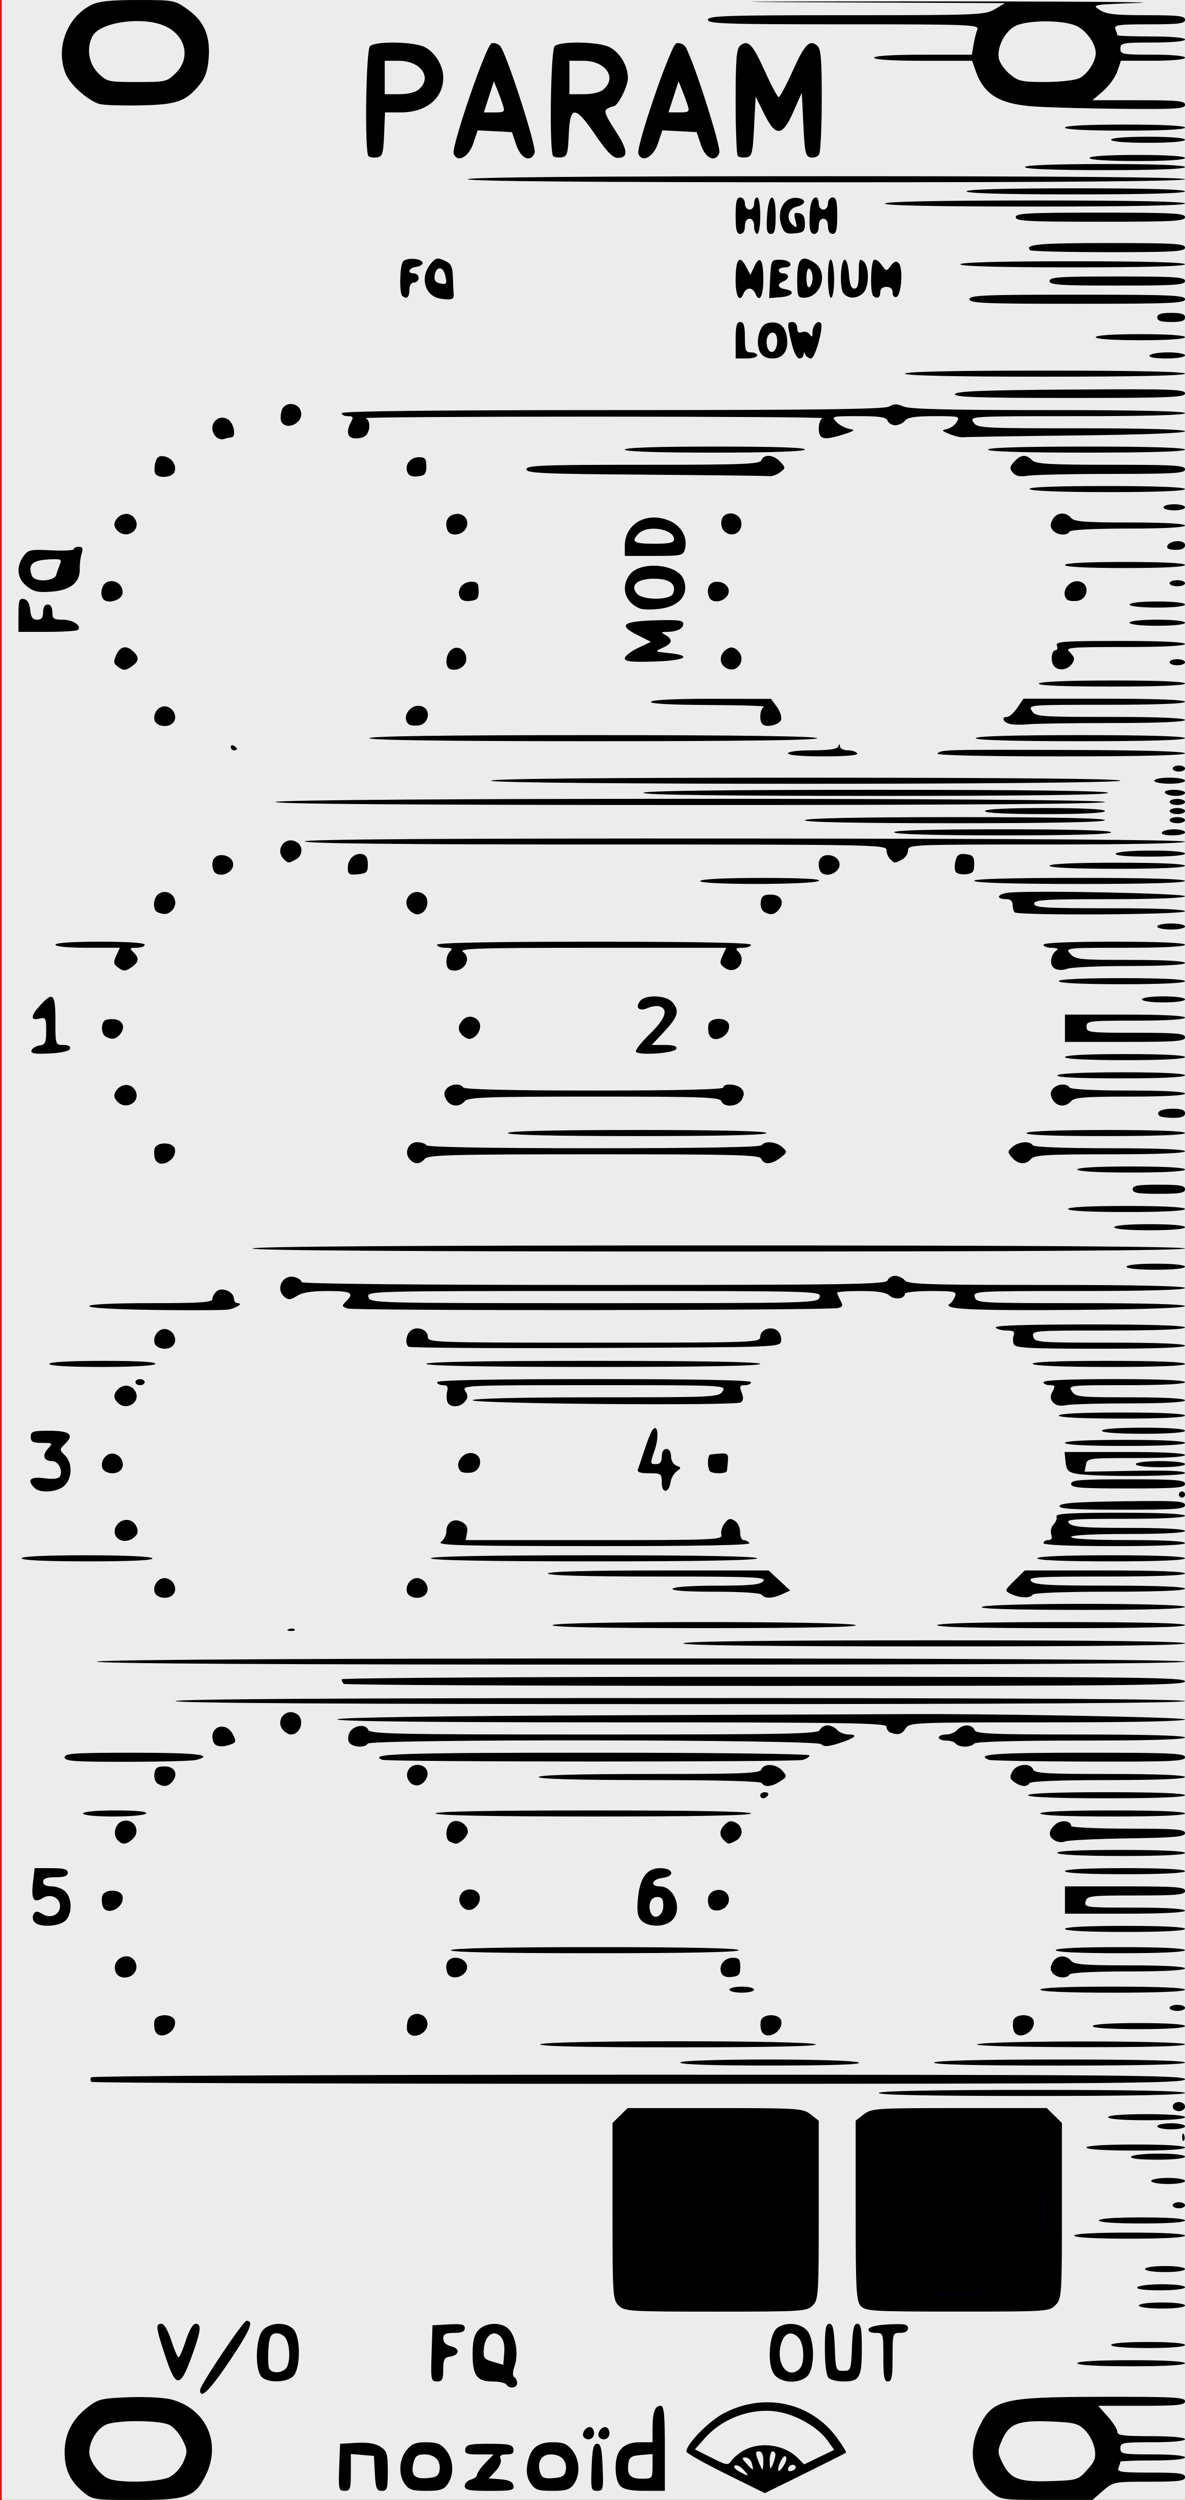 <?xml version="1.0" encoding="UTF-8" standalone="no"?>
<!-- Created with Inkscape (http://www.inkscape.org/) -->

<svg
   xmlns:dc="http://purl.org/dc/elements/1.1/"
   xmlns:cc="http://creativecommons.org/ns#"
   xmlns:rdf="http://www.w3.org/1999/02/22-rdf-syntax-ns#"
   xmlns:svg="http://www.w3.org/2000/svg"
   xmlns="http://www.w3.org/2000/svg"
   xmlns:xlink="http://www.w3.org/1999/xlink"
   xmlns:sodipodi="http://sodipodi.sourceforge.net/DTD/sodipodi-0.dtd"
   xmlns:inkscape="http://www.inkscape.org/namespaces/inkscape"
   width="60.96mm"
   height="128.5mm"
   version="1.1"
   viewBox="0 0 60.96 128.5"
   id="svg16"
   sodipodi:docname="nozori_84_PARAM.svg"
   inkscape:version="0.92.3 (2405546, 2018-03-11)">
  <rect x="0" y="0" width="60.96" height="128.5" fill="#333333" stroke="none"/>
  <defs
     id="defs20">
    <linearGradient
       inkscape:collect="always"
       id="linearGradient4556">
      <stop
         style="stop-color:#000000;stop-opacity:1;"
         offset="0"
         id="stop4552" />
      <stop
         style="stop-color:#000000;stop-opacity:0;"
         offset="1"
         id="stop4554" />
    </linearGradient>
    <radialGradient
       inkscape:collect="always"
       xlink:href="#linearGradient4556"
       id="radialGradient4560"
       cx="30.633"
       cy="14.416"
       fx="30.633"
       fy="14.416"
       r="3.506"
       gradientTransform="matrix(1,0,0,0.975,0,0.358)"
       gradientUnits="userSpaceOnUse" />
  </defs>
  <sodipodi:namedview
     pagecolor="#ffffff"
     bordercolor="#666666"
     borderopacity="1"
     objecttolerance="10"
     gridtolerance="10"
     guidetolerance="10"
     inkscape:pageopacity="0"
     inkscape:pageshadow="2"
     inkscape:window-width="1920"
     inkscape:window-height="996"
     id="namedview18"
     showgrid="false"
     inkscape:zoom="1.4142136"
     inkscape:cx="-89.612209"
     inkscape:cy="242.27855"
     inkscape:window-x="0"
     inkscape:window-y="27"
     inkscape:window-maximized="1"
     inkscape:current-layer="layer14" />
  <g
     inkscape:groupmode="layer"
     id="layer3"
     inkscape:label="bg uniform"
     style="display:inline">
    <rect
       style="fill:#ececec;fill-opacity:1;fill-rule:nonzero;stroke:#f60000;stroke-width:0.247;stroke-opacity:1"
       id="rect48"
       width="61.164"
       height="128.89"
       x="-0.036"
       y="-0.142" />
    <rect
       style="fill:#000000;fill-opacity:1;fill-rule:nonzero;stroke:#00000a;stroke-width:0.265;stroke-opacity:1"
       id="rect1206"
       width="9.482"
       height="9.163"
       x="32.081"
       y="108.987" />
    <rect
       style="fill:#000000;fill-opacity:1;fill-rule:nonzero;stroke:#00000a;stroke-width:0.3;stroke-opacity:1"
       id="rect1208"
       width="9.035"
       height="8.956"
       x="44.699"
       y="109.009"
       ry="0" />
  </g>
  <g
     inkscape:groupmode="layer"
     id="layer14"
     inkscape:label="PARAMETRIC"
     style="display:inline">
    <path
       style="fill:#000000;stroke-width:0.157"
       d="m 4.282,128.093 c -0.677,-0.562 -0.957,-1.159 -0.956,-2.042 3.008e-4,-0.934 0.376,-1.68 1.156,-2.294 0.56,-0.441 0.709,-0.479 2.138,-0.535 0.859,-0.034 1.829,0.017 2.201,0.116 1.779,0.472 2.578,2.229 1.767,3.882 -0.559,1.139 -0.956,1.282 -3.568,1.283 -2.19,6.2e-4 -2.256,-0.009 -2.737,-0.408 z m 4.447,-0.772 c 0.272,-0.139 0.58,-0.481 0.712,-0.793 0.21,-0.496 0.205,-0.603 -0.052,-1.12 -0.156,-0.315 -0.462,-0.66 -0.68,-0.766 -0.506,-0.248 -2.707,-0.256 -3.25,-0.012 -0.47,0.211 -0.866,0.863 -0.866,1.424 0,0.446 0.54,1.171 1.011,1.359 0.587,0.234 2.603,0.175 3.126,-0.091 z M 50.976,128.08 c -0.942,-0.781 -1.195,-2.061 -0.643,-3.247 0.702,-1.507 1.16,-1.624 6.392,-1.633 3.662,-0.006 4.236,0.025 4.236,0.227 0,0.197 -0.354,0.234 -2.233,0.234 h -2.233 l 0.491,0.552 c 0.27,0.304 0.491,0.655 0.491,0.781 0,0.187 0.317,0.229 1.742,0.229 1.056,0 1.742,0.061 1.742,0.156 0,0.094 -0.66,0.156 -1.663,0.156 -1.557,0 -1.663,0.02 -1.663,0.312 0,0.292 0.106,0.312 1.663,0.312 1.003,0 1.663,0.062 1.663,0.156 0,0.094 -0.66,0.156 -1.663,0.156 -0.914,0 -1.663,0.029 -1.663,0.065 0,0.036 -0.043,0.176 -0.096,0.312 -0.084,0.216 0.124,0.247 1.663,0.247 1.458,0 1.759,0.04 1.759,0.234 0,0.195 -0.31,0.234 -1.84,0.234 -1.818,0 -1.846,0.005 -2.381,0.468 l -0.541,0.468 h -2.357 c -2.331,0 -2.363,-0.005 -2.866,-0.422 z m 4.948,-1.122 c 0.403,-0.445 0.465,-0.617 0.388,-1.085 -0.05,-0.306 -0.273,-0.735 -0.496,-0.954 -0.363,-0.358 -0.551,-0.404 -1.829,-0.453 -1.645,-0.063 -2.088,0.119 -2.468,1.016 -0.209,0.494 -0.204,0.601 0.053,1.119 0.409,0.823 0.836,0.984 2.475,0.932 1.366,-0.043 1.41,-0.057 1.878,-0.573 z m -18.596,0.197 c -1.11,-0.549 -2.019,-1.062 -2.019,-1.141 0,-0.383 1.13,-1.542 1.906,-1.956 2.078,-1.108 4.504,-0.586 5.847,1.258 0.283,0.388 0.489,0.729 0.458,0.757 -0.031,0.028 -0.983,0.507 -2.115,1.065 l -2.059,1.014 z m 0.914,-0.211 c -0.156,-0.17 -0.355,-0.265 -0.442,-0.212 -0.087,0.053 0.011,0.19 0.219,0.303 0.516,0.282 0.552,0.268 0.223,-0.091 z m 2.134,-0.315 c 0.088,-0.162 0.102,-0.329 0.032,-0.372 -0.07,-0.043 -0.207,0.129 -0.304,0.382 -0.187,0.489 0.005,0.482 0.272,-0.01 z m 0.543,0.136 c -0.103,-0.164 -0.384,-0.032 -0.384,0.179 0,0.078 0.106,0.102 0.237,0.052 0.13,-0.049 0.196,-0.154 0.147,-0.232 z m -2.238,-0.137 c -0.046,-0.172 -0.192,-0.312 -0.326,-0.312 -0.205,0 -0.198,0.05 0.043,0.312 0.158,0.172 0.305,0.312 0.326,0.312 0.022,0 0.003,-0.141 -0.043,-0.312 z m 0.587,-0.156 c 0,-0.299 -0.081,-0.468 -0.224,-0.468 -0.183,0 -0.191,0.086 -0.044,0.468 0.099,0.258 0.199,0.468 0.224,0.468 0.024,0 0.044,-0.211 0.044,-0.468 z m 0.622,-0.273 c 0.006,-0.107 -0.06,-0.195 -0.147,-0.195 -0.087,0 -0.153,0.228 -0.147,0.507 0.009,0.425 0.033,0.457 0.147,0.195 0.075,-0.172 0.141,-0.4 0.147,-0.507 z m -1.571,-0.274 c 0.849,-0.433 2.035,-0.255 2.706,0.407 l 0.345,0.34 0.772,-0.373 0.772,-0.373 -0.352,-0.489 c -0.448,-0.621 -1.428,-1.219 -2.343,-1.429 -1.369,-0.314 -2.983,0.221 -3.953,1.311 l -0.519,0.583 0.848,0.424 c 0.822,0.411 0.855,0.415 1.058,0.128 0.115,-0.162 0.416,-0.4 0.667,-0.529 z m -20.87,0.899 0.046,-1.21 0.846,-0.048 c 0.573,-0.032 0.969,0.032 1.227,0.199 0.338,0.218 0.381,0.362 0.381,1.258 0,0.899 -0.034,1.011 -0.309,1.011 -0.265,0 -0.316,-0.128 -0.356,-0.898 l -0.047,-0.898 -0.594,-0.049 -0.594,-0.049 v 0.946 c 0,0.849 -0.033,0.946 -0.323,0.946 -0.302,0 -0.32,-0.081 -0.277,-1.21 z m 3.38,0.863 c -0.343,-0.484 -0.307,-1.252 0.082,-1.74 0.265,-0.332 0.461,-0.411 1.018,-0.411 0.556,0 0.753,0.08 1.018,0.411 0.389,0.488 0.425,1.256 0.082,1.74 -0.203,0.286 -0.398,0.347 -1.099,0.347 -0.702,0 -0.897,-0.061 -1.099,-0.347 z m 1.784,-0.716 c 0.071,-0.491 -0.237,-0.811 -0.781,-0.811 -0.351,0 -0.475,0.088 -0.552,0.39 -0.167,0.657 0.02,0.884 0.686,0.83 0.483,-0.039 0.605,-0.116 0.647,-0.408 z m 1.294,0.814 c 0,-0.137 0.143,-0.286 0.317,-0.33 0.174,-0.045 0.317,-0.157 0.317,-0.25 0,-0.093 0.191,-0.365 0.425,-0.606 l 0.425,-0.438 h -0.754 c -0.633,0 -0.745,-0.044 -0.7,-0.273 0.045,-0.231 0.236,-0.273 1.237,-0.273 1.001,0 1.191,0.042 1.237,0.273 0.04,0.202 -0.051,0.273 -0.349,0.273 -0.299,0 -0.378,0.062 -0.308,0.242 0.054,0.139 -0.057,0.401 -0.26,0.614 l -0.354,0.372 0.61,0.05 c 0.43,0.035 0.626,0.13 0.663,0.323 0.046,0.242 -0.094,0.273 -1.226,0.273 -1.064,0 -1.278,-0.042 -1.278,-0.249 z m 3.388,-0.145 c -0.18,-0.271 -0.232,-0.569 -0.169,-0.956 0.136,-0.825 0.504,-1.149 1.307,-1.149 0.542,0 0.742,0.082 1.005,0.411 0.389,0.488 0.425,1.256 0.082,1.74 -0.203,0.286 -0.397,0.347 -1.105,0.347 -0.742,0 -0.893,-0.053 -1.12,-0.393 z M 29.107,126.971 c 0.07,-0.489 -0.237,-0.811 -0.773,-0.811 -0.493,0 -0.72,0.395 -0.543,0.945 0.084,0.26 0.213,0.312 0.684,0.273 0.468,-0.038 0.59,-0.117 0.632,-0.408 z m 1.327,-0.148 c 0.036,-0.951 0.097,-1.21 0.284,-1.21 0.187,0 0.247,0.259 0.284,1.21 0.043,1.137 0.026,1.21 -0.284,1.21 -0.31,0 -0.327,-0.073 -0.284,-1.21 z m 1.483,0.965 c -0.151,-0.149 -0.249,-0.516 -0.249,-0.937 0,-0.904 0.397,-1.316 1.267,-1.316 h 0.633 v -0.69 c 0,-0.838 0.121,-1.184 0.413,-1.184 0.178,0 0.221,0.422 0.221,2.186 v 2.186 h -1.018 c -0.714,0 -1.092,-0.073 -1.267,-0.245 z m 1.651,-1.013 v -0.634 l -0.594,0.049 c -0.483,0.039 -0.603,0.116 -0.646,0.411 -0.087,0.608 0.082,0.808 0.68,0.808 0.548,0 0.559,-0.012 0.559,-0.634 z m -3.525,-1.489 c -0.154,-0.152 0.057,-0.531 0.296,-0.531 0.121,0 0.221,0.141 0.221,0.312 0,0.294 -0.308,0.425 -0.517,0.219 z m 0.792,0 c -0.154,-0.152 0.057,-0.531 0.296,-0.531 0.121,0 0.221,0.141 0.221,0.312 0,0.294 -0.308,0.425 -0.517,0.219 z m -20.542,-2.437 c 0,-0.247 2.222,-3.559 2.387,-3.559 0.394,0 0.197,0.474 -0.838,2.019 -1.043,1.557 -1.549,2.059 -1.549,1.54 z m 15.755,-0.28 c -0.054,-0.086 -0.37,-0.156 -0.702,-0.156 -0.811,0 -1.034,-0.305 -1.034,-1.413 0,-0.666 0.078,-0.988 0.299,-1.228 0.38,-0.414 1.212,-0.432 1.578,-0.033 0.356,0.388 0.492,1.29 0.284,1.879 -0.103,0.292 -0.111,0.51 -0.019,0.566 0.082,0.05 0.149,0.192 0.149,0.316 0,0.255 -0.406,0.306 -0.554,0.069 z m -0.309,-2.48 c -0.362,-0.357 -0.787,-0.043 -0.846,0.627 -0.043,0.486 9.5e-4,0.549 0.475,0.687 l 0.522,0.151 0.05,-0.609 c 0.033,-0.401 -0.036,-0.693 -0.201,-0.856 z m -17.232,1.031 c -0.494,-1.497 -0.516,-1.674 -0.201,-1.674 0.139,0 0.337,0.338 0.504,0.859 0.151,0.472 0.32,0.859 0.375,0.859 0.055,0 0.224,-0.386 0.375,-0.859 0.167,-0.521 0.365,-0.859 0.504,-0.859 0.321,0 0.275,0.368 -0.216,1.716 -0.581,1.597 -0.802,1.59 -1.341,-0.042 z m 4.933,1.034 c -0.341,-0.405 -0.285,-1.977 0.084,-2.38 0.379,-0.413 1.213,-0.436 1.574,-0.043 0.383,0.418 0.365,2.073 -0.028,2.423 -0.377,0.336 -1.348,0.336 -1.631,1.5e-4 z m 1.255,-0.398 c 0.254,-0.25 0.242,-1.244 -0.018,-1.595 -0.115,-0.155 -0.346,-0.255 -0.515,-0.224 -0.244,0.046 -0.316,0.212 -0.355,0.817 -0.027,0.418 -0.011,0.856 0.035,0.974 0.103,0.265 0.597,0.281 0.854,0.028 z m 7.507,-0.788 0.046,-1.444 0.831,-0.047 c 0.666,-0.038 0.831,9.4e-4 0.831,0.195 0,0.173 -0.159,0.242 -0.554,0.242 -0.438,0 -0.554,0.062 -0.554,0.295 0,0.187 0.149,0.332 0.407,0.396 0.476,0.118 0.435,0.457 -0.063,0.529 -0.286,0.042 -0.344,0.153 -0.344,0.664 0,0.513 -0.053,0.614 -0.323,0.614 -0.305,0 -0.32,-0.081 -0.277,-1.444 z m 17.605,1.052 c -0.355,-0.535 -0.239,-2.061 0.18,-2.364 0.425,-0.306 1.134,-0.258 1.499,0.101 0.436,0.43 0.454,2.015 0.027,2.396 -0.46,0.41 -1.393,0.337 -1.705,-0.134 z m 1.33,-0.264 c 0.277,-0.273 0.234,-1.308 -0.067,-1.605 -0.387,-0.382 -0.756,-0.224 -0.906,0.389 -0.246,1.002 0.387,1.794 0.973,1.216 z m 1.488,0.468 c -0.117,-0.116 -0.19,-0.684 -0.19,-1.483 0,-1.031 0.047,-1.296 0.231,-1.296 0.178,0 0.241,0.275 0.277,1.21 0.045,1.174 0.058,1.21 0.442,1.21 0.384,0 0.397,-0.036 0.442,-1.21 0.036,-0.935 0.099,-1.21 0.277,-1.21 0.184,0 0.231,0.265 0.231,1.296 0,1.469 -0.115,1.671 -0.95,1.671 -0.314,0 -0.656,-0.084 -0.76,-0.187 z m 2.818,-1.062 c 0,-1.239 -0.003,-1.249 -0.409,-1.249 -0.257,0 -0.385,-0.073 -0.344,-0.195 0.04,-0.121 0.437,-0.213 1.042,-0.242 0.797,-0.038 0.977,-0.002 0.977,0.195 0,0.154 -0.144,0.242 -0.396,0.242 -0.389,0 -0.396,0.021 -0.396,1.249 0,1.006 -0.046,1.249 -0.238,1.249 -0.191,0 -0.238,-0.243 -0.238,-1.249 z m 9.975,0.312 c 0,-0.098 1.029,-0.156 2.771,-0.156 1.742,0 2.771,0.058 2.771,0.156 0,0.098 -1.029,0.156 -2.771,0.156 -1.742,0 -2.771,-0.058 -2.771,-0.156 z m 1.742,-0.937 c 0,-0.095 0.739,-0.156 1.9,-0.156 1.161,0 1.9,0.061 1.9,0.156 0,0.095 -0.739,0.156 -1.9,0.156 -1.161,0 -1.9,-0.061 -1.9,-0.156 z m -25.334,-2.03 c -0.302,-0.298 -0.317,-0.52 -0.317,-4.847 v -4.535 l 0.389,-0.383 0.389,-0.383 h 4.499 c 4.311,0 4.516,0.013 4.916,0.324 l 0.417,0.324 v 4.595 c 0,4.387 -0.014,4.609 -0.317,4.907 -0.302,0.298 -0.528,0.312 -4.988,0.312 -4.46,0 -4.685,-0.014 -4.988,-0.312 z m 6.581,-0.73 c 1.158,-0.389 2.346,-1.621 2.691,-2.79 0.992,-3.365 -2.168,-6.59 -5.516,-5.631 -1.268,0.363 -2.147,1.087 -2.781,2.288 -0.495,0.939 -0.527,1.088 -0.463,2.179 0.08,1.357 0.425,2.133 1.335,2.997 1.234,1.173 3.018,1.533 4.734,0.957 z m 5.873,0.757 c -0.231,-0.252 -0.262,-0.826 -0.262,-4.907 v -4.621 l 0.417,-0.324 c 0.4,-0.31 0.604,-0.324 4.916,-0.324 h 4.499 l 0.389,0.383 0.389,0.383 v 4.506 c 0,4.319 -0.013,4.52 -0.323,4.847 -0.318,0.337 -0.391,0.342 -5.042,0.342 -4.371,0 -4.739,-0.021 -4.982,-0.286 z m 6.394,-0.672 c 1.005,-0.297 2.074,-1.215 2.604,-2.237 1.143,-2.204 0.21,-4.853 -2.1,-5.968 -1.771,-0.855 -3.977,-0.451 -5.231,0.957 -0.773,0.868 -1.023,1.477 -1.102,2.68 -0.142,2.164 0.884,3.776 2.888,4.537 0.628,0.238 2.185,0.255 2.943,0.031 z m 7.911,0.645 c 0,-0.09 0.501,-0.156 1.188,-0.156 0.686,0 1.188,0.066 1.188,0.156 0,0.09 -0.501,0.156 -1.188,0.156 -0.686,0 -1.188,-0.066 -1.188,-0.156 z m -0.079,-0.937 c 0.054,-0.086 0.628,-0.156 1.276,-0.156 0.68,0 1.178,0.066 1.178,0.156 0,0.091 -0.531,0.156 -1.276,0.156 -0.81,0 -1.24,-0.057 -1.178,-0.156 z m 0.396,-0.937 c 0,-0.088 0.449,-0.156 1.029,-0.156 0.581,0 1.029,0.068 1.029,0.156 0,0.088 -0.449,0.156 -1.029,0.156 -0.581,0 -1.029,-0.068 -1.029,-0.156 z m -3.642,-1.718 c 0,-0.098 1.056,-0.156 2.85,-0.156 1.795,0 2.85,0.058 2.85,0.156 0,0.098 -1.056,0.156 -2.85,0.156 -1.795,0 -2.85,-0.058 -2.85,-0.156 z m 1.267,-0.781 c 0,-0.097 0.844,-0.156 2.217,-0.156 1.372,0 2.217,0.059 2.217,0.156 0,0.097 -0.844,0.156 -2.217,0.156 -1.372,0 -2.217,-0.059 -2.217,-0.156 z m 3.8,-0.781 c 0,-0.086 0.143,-0.156 0.317,-0.156 0.174,0 0.317,0.07 0.317,0.156 0,0.086 -0.143,0.156 -0.317,0.156 -0.174,0 -0.317,-0.07 -0.317,-0.156 z m -1.108,-1.249 c 0,-0.086 0.392,-0.156 0.871,-0.156 0.479,0 0.871,0.07 0.871,0.156 0,0.086 -0.392,0.156 -0.871,0.156 -0.479,0 -0.871,-0.07 -0.871,-0.156 z m -1.029,-1.249 c 0.054,-0.086 0.699,-0.156 1.434,-0.156 0.785,0 1.337,0.064 1.337,0.156 0,0.093 -0.584,0.156 -1.434,0.156 -0.916,0 -1.399,-0.056 -1.337,-0.156 z m -2.296,-0.468 c 0,-0.098 0.95,-0.156 2.533,-0.156 1.583,0 2.533,0.059 2.533,0.156 0,0.098 -0.95,0.156 -2.533,0.156 -1.583,0 -2.533,-0.059 -2.533,-0.156 z m 4.921,-0.559 c 0.008,-0.182 0.045,-0.219 0.096,-0.094 0.046,0.113 0.04,0.247 -0.012,0.299 -0.053,0.052 -0.09,-0.04 -0.083,-0.205 z m -1.279,-0.533 c 0,-0.086 0.321,-0.156 0.713,-0.156 0.392,0 0.713,0.07 0.713,0.156 0,0.086 -0.321,0.156 -0.713,0.156 -0.392,0 -0.713,-0.07 -0.713,-0.156 z m -2.533,-0.468 c 0,-0.096 0.765,-0.156 1.979,-0.156 1.214,0 1.979,0.06 1.979,0.156 0,0.096 -0.765,0.156 -1.979,0.156 -1.214,0 -1.979,-0.06 -1.979,-0.156 z m 3.325,-0.546 c 0,-0.13 0.141,-0.234 0.317,-0.234 0.176,0 0.317,0.104 0.317,0.234 0,0.13 -0.141,0.234 -0.317,0.234 -0.176,0 -0.317,-0.104 -0.317,-0.234 z M 45.206,107.58 c 0.063,-0.101 2.878,-0.156 7.926,-0.156 5.113,0 7.828,0.054 7.828,0.156 0,0.102 -2.748,0.156 -7.926,0.156 -5.244,0 -7.893,-0.053 -7.828,-0.156 z M 4.702,107.011 c -0.056,-0.055 -0.063,-0.16 -0.017,-0.234 0.047,-0.074 12.656,-0.134 28.18,-0.134 24.869,0 28.096,0.027 28.096,0.234 0,0.207 -3.225,0.234 -28.079,0.234 -15.443,0 -28.124,-0.045 -28.18,-0.1 z m 30.291,-0.993 c 0,-0.208 8.858,-0.208 9.184,0 0.156,0.1 -1.373,0.152 -4.473,0.154 -3.036,0.002 -4.711,-0.053 -4.711,-0.154 z m 13.063,0 c 0.063,-0.1 2.403,-0.156 6.501,-0.156 4.163,0 6.403,0.055 6.403,0.156 0,0.102 -2.273,0.156 -6.501,0.156 -4.294,0 -6.468,-0.053 -6.403,-0.156 z m -20.267,-0.937 c 0.131,-0.209 13.844,-0.209 14.171,0 0.155,0.099 -2.274,0.152 -7.016,0.154 -4.796,0.002 -7.22,-0.051 -7.156,-0.154 z m 22.484,0 c 0.46,-0.195 10.688,-0.195 10.688,0 0,0.101 -1.932,0.152 -5.502,0.145 -3.219,-0.006 -5.371,-0.067 -5.186,-0.145 z M 7.978,104.388 c -0.048,-0.124 -0.063,-0.352 -0.032,-0.507 0.077,-0.394 0.974,-0.396 1.051,-0.002 0.114,0.582 -0.811,1.044 -1.019,0.509 z m 12.997,0.06 c -0.057,-0.091 -0.059,-0.341 -0.004,-0.556 0.138,-0.542 0.933,-0.48 1.013,0.079 0.077,0.534 -0.733,0.917 -1.009,0.477 z m 18.196,-0.06 c -0.048,-0.124 -0.063,-0.352 -0.032,-0.507 0.077,-0.394 0.974,-0.396 1.051,-0.002 0.114,0.582 -0.811,1.044 -1.019,0.509 z m 12.984,0 c -0.048,-0.124 -0.063,-0.352 -0.032,-0.507 0.077,-0.394 0.974,-0.396 1.051,-0.002 0.114,0.582 -0.811,1.044 -1.019,0.509 z m 4.056,-0.243 c 0,-0.097 0.897,-0.156 2.375,-0.156 1.478,0 2.375,0.059 2.375,0.156 0,0.097 -0.897,0.156 -2.375,0.156 -1.478,0 -2.375,-0.059 -2.375,-0.156 z m 3.958,-0.937 c 0,-0.086 0.178,-0.156 0.396,-0.156 0.218,0 0.396,0.07 0.396,0.156 0,0.086 -0.178,0.156 -0.396,0.156 -0.218,0 -0.396,-0.07 -0.396,-0.156 z m -22.643,-0.937 c 0,-0.086 0.285,-0.156 0.633,-0.156 0.348,0 0.633,0.07 0.633,0.156 0,0.086 -0.285,0.156 -0.633,0.156 -0.348,0 -0.633,-0.07 -0.633,-0.156 z m 15.992,0 c 0,-0.1 1.346,-0.156 3.721,-0.156 2.375,0 3.721,0.057 3.721,0.156 0,0.1 -1.346,0.156 -3.721,0.156 -2.375,0 -3.721,-0.057 -3.721,-0.156 z M 5.935,101.327 c -0.205,-0.635 0.684,-1.079 1.01,-0.504 0.217,0.382 -0.066,0.824 -0.528,0.824 -0.244,0 -0.417,-0.115 -0.483,-0.32 z m 17.085,0.095 c -0.169,-0.433 0.011,-0.79 0.399,-0.79 0.499,0 0.782,0.433 0.501,0.768 -0.26,0.309 -0.784,0.322 -0.9,0.022 z m 14.084,-0.02 c -0.148,-0.38 0.155,-0.77 0.598,-0.77 0.315,0 0.379,0.079 0.379,0.468 0,0.395 -0.068,0.476 -0.436,0.518 -0.297,0.034 -0.469,-0.035 -0.54,-0.216 z m 17.056,0.021 c -0.14,-0.166 -0.144,-0.307 -0.014,-0.546 0.205,-0.378 0.675,-0.421 0.955,-0.088 0.162,0.192 0.705,0.234 3.028,0.234 1.782,0 2.831,0.058 2.831,0.156 0,0.098 -1.079,0.156 -2.92,0.156 -1.776,0 -2.958,0.061 -3.018,0.156 -0.144,0.23 -0.645,0.19 -0.862,-0.068 z m -30.964,-1.181 c 0.063,-0.1 2.72,-0.156 7.451,-0.156 4.797,0 7.353,0.054 7.353,0.156 0,0.102 -2.589,0.156 -7.451,0.156 -4.927,0 -7.418,-0.053 -7.353,-0.156 z m 31.114,0 c 0,-0.099 1.214,-0.156 3.325,-0.156 2.111,0 3.325,0.057 3.325,0.156 0,0.099 -1.214,0.156 -3.325,0.156 -2.111,0 -3.325,-0.057 -3.325,-0.156 z m 0.475,-1.093 c 0,-0.099 1.135,-0.156 3.088,-0.156 1.953,0 3.088,0.057 3.088,0.156 0,0.099 -1.135,0.156 -3.088,0.156 -1.953,0 -3.088,-0.057 -3.088,-0.156 z M 1.77,98.792 C 1.677,98.681 1.659,98.5 1.73,98.387 c 0.105,-0.168 0.188,-0.167 0.467,0.004 0.406,0.25 0.892,0.024 0.892,-0.414 0,-0.437 -0.486,-0.664 -0.889,-0.415 C 1.732,97.849 1.594,97.632 1.696,96.767 L 1.783,96.026 H 2.633 c 0.65,0 0.85,0.055 0.85,0.234 0,0.169 -0.176,0.234 -0.633,0.234 -0.457,0 -0.633,0.065 -0.633,0.234 0,0.153 0.156,0.234 0.45,0.234 0.248,0 0.568,0.128 0.713,0.286 0.348,0.379 0.333,1.164 -0.028,1.486 -0.343,0.306 -1.342,0.343 -1.582,0.058 z m 31.238,-0.062 c -0.203,-0.2 -0.25,-0.457 -0.197,-1.079 0.094,-1.123 0.452,-1.626 1.157,-1.626 0.668,0 0.776,0.421 0.127,0.497 -0.557,0.065 -0.688,0.44 -0.153,0.44 0.777,0 1.199,1.24 0.603,1.771 -0.374,0.334 -1.197,0.332 -1.537,-0.004 z m 1.114,-0.755 c 0,-0.361 -0.071,-0.466 -0.315,-0.466 -0.329,0 -0.492,0.392 -0.333,0.801 0.165,0.425 0.647,0.176 0.647,-0.335 z m 20.663,-0.31 v -0.703 h 3.088 c 2.639,0 3.088,0.034 3.088,0.234 0,0.198 -0.385,0.234 -2.515,0.234 -2.382,0 -2.519,0.017 -2.598,0.312 -0.08,0.303 -0.005,0.312 2.515,0.312 1.626,0 2.598,0.058 2.598,0.156 0,0.099 -1.135,0.156 -3.088,0.156 H 54.785 Z M 5.286,97.986 c -0.048,-0.124 -0.063,-0.352 -0.032,-0.507 0.077,-0.394 0.974,-0.396 1.051,-0.002 0.114,0.582 -0.811,1.044 -1.019,0.509 z m 18.477,0.005 c -0.299,-0.355 -0.061,-0.873 0.4,-0.873 0.446,0 0.666,0.391 0.428,0.763 -0.219,0.343 -0.59,0.392 -0.828,0.11 z m 12.716,-0.005 c -0.17,-0.438 0.015,-0.789 0.442,-0.838 0.489,-0.056 0.76,0.458 0.441,0.836 -0.245,0.292 -0.77,0.293 -0.883,0.002 z m 18.307,-1.805 c 0,-0.099 1.135,-0.156 3.088,-0.156 1.953,0 3.088,0.057 3.088,0.156 0,0.099 -1.135,0.156 -3.088,0.156 -1.953,0 -3.088,-0.057 -3.088,-0.156 z M 54.39,95.245 c -0.064,-0.102 1.054,-0.156 3.237,-0.156 2.117,0 3.334,0.057 3.334,0.156 0,0.099 -1.184,0.156 -3.237,0.156 -1.987,0 -3.274,-0.06 -3.334,-0.156 z M 6.023,94.55 c -0.226,-0.269 -0.09,-0.801 0.237,-0.925 0.598,-0.226 1.034,0.484 0.558,0.909 -0.339,0.303 -0.551,0.307 -0.795,0.016 z m 17.134,0.123 c -0.27,-0.107 -0.25,-0.752 0.029,-0.981 0.306,-0.25 0.881,0.05 0.881,0.46 0,0.244 -0.454,0.664 -0.663,0.612 -0.028,-0.007 -0.139,-0.048 -0.248,-0.091 z m 14.084,-0.084 c -0.258,-0.254 -0.239,-0.523 0.059,-0.816 0.188,-0.185 0.323,-0.205 0.554,-0.084 0.394,0.208 0.393,0.718 -6.33e-4,0.926 -0.382,0.201 -0.382,0.201 -0.612,-0.026 z m 17.029,0.019 c -0.358,-0.206 -0.352,-0.498 0.017,-0.826 0.287,-0.256 0.815,-0.208 0.815,0.074 0,0.077 1.316,0.139 2.929,0.139 2.461,0 2.929,0.036 2.929,0.228 0,0.19 -0.494,0.235 -2.969,0.273 -1.633,0.025 -3.076,0.096 -3.206,0.158 -0.131,0.062 -0.362,0.041 -0.515,-0.047 z M 4.275,93.215 c 0,-0.094 0.663,-0.156 1.672,-0.156 1.074,0 1.637,0.056 1.574,0.156 -0.055,0.087 -0.793,0.156 -1.672,0.156 -0.944,0 -1.574,-0.063 -1.574,-0.156 z m 18.13,0 c -0.065,-0.103 2.664,-0.156 8.066,-0.156 5.337,0 8.164,0.054 8.164,0.156 0,0.102 -2.794,0.156 -8.066,0.156 -5.207,0 -8.101,-0.055 -8.164,-0.156 z m 31.114,0 c 0,-0.1 1.346,-0.156 3.721,-0.156 2.375,0 3.721,0.056 3.721,0.156 0,0.1 -1.346,0.156 -3.721,0.156 -2.375,0 -3.721,-0.056 -3.721,-0.156 z M 39.11,92.278 c 0,-0.086 0.111,-0.156 0.247,-0.156 0.136,0 0.203,0.07 0.149,0.156 -0.054,0.086 -0.165,0.156 -0.247,0.156 -0.082,0 -0.149,-0.07 -0.149,-0.156 z m 13.776,0 c 0,-0.1 1.451,-0.156 4.038,-0.156 2.586,0 4.038,0.056 4.038,0.156 0,0.1 -1.451,0.156 -4.038,0.156 -2.586,0 -4.038,-0.056 -4.038,-0.156 z M 8.101,91.673 c -0.116,-0.073 -0.188,-0.3 -0.158,-0.505 0.043,-0.298 0.148,-0.373 0.526,-0.373 0.525,0 0.722,0.396 0.392,0.788 -0.215,0.256 -0.449,0.284 -0.76,0.09 z m 12.97,-0.083 c -0.299,-0.355 -0.061,-0.873 0.4,-0.873 0.446,0 0.666,0.391 0.428,0.763 -0.219,0.343 -0.59,0.392 -0.828,0.11 z m 18.118,0.064 c -0.062,-0.099 -2.166,-0.156 -5.789,-0.156 -3.688,0 -5.691,-0.055 -5.691,-0.156 0,-0.101 2,-0.156 5.683,-0.156 4.906,0 5.696,-0.032 5.774,-0.234 0.129,-0.331 0.773,-0.291 1.084,0.067 0.246,0.284 0.24,0.316 -0.118,0.546 -0.434,0.281 -0.803,0.315 -0.945,0.089 z m 12.994,-0.051 c -0.239,-0.172 -0.256,-0.266 -0.104,-0.546 0.214,-0.394 0.926,-0.464 1.066,-0.105 0.078,0.199 0.666,0.234 3.954,0.234 2.469,0 3.862,0.056 3.862,0.156 0,0.1 -1.422,0.156 -3.949,0.156 -2.462,0 -3.986,0.059 -4.047,0.156 -0.135,0.215 -0.439,0.195 -0.781,-0.051 z M 3.325,90.327 c 0,-0.201 0.501,-0.234 3.563,-0.234 3.233,0 4.189,0.11 3.206,0.37 -0.196,0.052 -1.799,0.095 -3.563,0.096 -2.746,0.002 -3.206,-0.032 -3.206,-0.232 z M 19.674,90.457 c -0.783,-0.311 0.816,-0.365 10.886,-0.365 6.308,0 11.084,0.059 11.084,0.138 0,0.076 -0.16,0.18 -0.356,0.232 -0.427,0.113 -21.329,0.108 -21.613,-0.005 z m 31.193,0 c -0.724,-0.288 0.317,-0.365 4.948,-0.365 4.469,0 5.146,0.031 5.146,0.234 0,0.203 -0.65,0.233 -4.948,0.222 C 53.291,90.542 50.975,90.501 50.867,90.457 Z M 10.986,89.555 c -0.301,-0.774 0.622,-1.143 0.998,-0.4 0.17,0.335 0.159,0.405 -0.074,0.496 -0.457,0.179 -0.831,0.14 -0.923,-0.097 z m 6.955,-0.03 c -0.055,-0.14 -0.027,-0.369 0.061,-0.507 0.219,-0.344 0.818,-0.413 0.937,-0.107 0.085,0.22 1.293,0.245 11.62,0.245 10.098,0 11.536,-0.029 11.616,-0.234 0.05,-0.129 0.227,-0.234 0.393,-0.234 0.166,0 0.391,0.105 0.499,0.234 0.108,0.129 0.381,0.234 0.605,0.234 0.532,0 0.285,0.203 -0.57,0.468 -0.517,0.16 -0.722,0.167 -0.863,0.027 -0.243,-0.239 -23.169,-0.265 -23.319,-0.027 -0.158,0.252 -0.872,0.179 -0.98,-0.099 z m 31.223,0.099 c -0.054,-0.086 -0.272,-0.156 -0.484,-0.156 -0.213,0 -0.387,-0.07 -0.387,-0.156 0,-0.086 0.169,-0.156 0.376,-0.156 0.207,0 0.465,-0.105 0.574,-0.234 0.108,-0.129 0.333,-0.234 0.499,-0.234 0.166,0 0.343,0.105 0.393,0.234 0.079,0.202 0.833,0.234 5.458,0.234 3.472,0 5.367,0.055 5.367,0.156 0,0.101 -1.897,0.156 -5.374,0.156 -3.412,0 -5.41,0.057 -5.472,0.156 -0.054,0.086 -0.268,0.156 -0.475,0.156 -0.207,0 -0.421,-0.07 -0.475,-0.156 z M 14.599,88.968 c -0.473,-0.466 0.052,-1.196 0.637,-0.887 0.467,0.246 0.256,1.074 -0.273,1.074 -0.096,0 -0.26,-0.084 -0.364,-0.187 z m 31.201,0.084 c -0.109,-0.043 -0.198,-0.178 -0.198,-0.3 0,-0.189 -2.055,-0.221 -14.203,-0.221 -9.366,0 -14.15,-0.053 -14.046,-0.154 0.1,-0.099 5.295,-0.174 14.401,-0.21 7.834,-0.03 14.316,-0.056 14.403,-0.057 4.166,-0.039 14.805,0.153 14.805,0.268 0,0.098 -2.563,0.153 -7.087,0.153 -6.916,0 -7.092,0.008 -7.285,0.312 -0.195,0.308 -0.402,0.363 -0.789,0.209 z M 9.025,87.438 c 0,-0.103 8.761,-0.156 25.968,-0.156 17.206,0 25.968,0.053 25.968,0.156 0,0.103 -8.761,0.156 -25.968,0.156 -17.206,0 -25.968,-0.053 -25.968,-0.156 z m 8.656,-0.885 c -0.058,-0.057 -0.106,-0.163 -0.106,-0.234 0,-0.072 9.762,-0.13 21.692,-0.13 19.177,0 21.692,0.027 21.692,0.234 0,0.207 -2.504,0.234 -21.587,0.234 -11.873,0 -21.634,-0.047 -21.692,-0.104 z M 4.988,85.408 c 0.136,-0.216 55.973,-0.216 55.973,0 0,0.104 -9.451,0.156 -28.035,0.156 -18.65,0 -28.003,-0.052 -27.938,-0.156 z M 35.151,84.471 c 0,-0.103 4.407,-0.156 12.905,-0.156 8.498,0 12.905,0.053 12.905,0.156 0,0.103 -4.407,0.156 -12.905,0.156 -8.498,0 -12.905,-0.053 -12.905,-0.156 z M 14.854,83.74 c 0.114,-0.045 0.251,-0.04 0.303,0.012 0.053,0.052 -0.041,0.089 -0.208,0.082 -0.184,-0.007 -0.222,-0.044 -0.096,-0.094 z m 13.568,-0.206 c 0.131,-0.209 15.268,-0.209 15.596,0 0.155,0.099 -2.527,0.152 -7.728,0.154 -5.271,0.002 -7.933,-0.05 -7.868,-0.154 z m 19.792,0 c 0.063,-0.1 2.377,-0.156 6.422,-0.156 4.111,0 6.324,0.055 6.324,0.156 0,0.102 -2.246,0.156 -6.422,0.156 -4.241,0 -6.389,-0.053 -6.324,-0.156 z m 2.296,-0.937 c 0.327,-0.208 10.45,-0.208 10.45,0 0,0.101 -1.885,0.155 -5.344,0.154 -3.509,-0.002 -5.262,-0.054 -5.106,-0.154 z M 7.966,81.874 c -0.131,-0.337 0.15,-0.759 0.505,-0.759 0.155,0 0.355,0.113 0.443,0.252 0.242,0.378 0.018,0.763 -0.443,0.763 -0.23,0 -0.449,-0.111 -0.505,-0.255 z m 12.984,0 c -0.131,-0.337 0.15,-0.759 0.505,-0.759 0.155,0 0.355,0.113 0.443,0.252 0.242,0.378 0.018,0.763 -0.443,0.763 -0.23,0 -0.449,-0.111 -0.505,-0.255 z m 18.239,0.099 c -0.058,-0.092 -1.034,-0.156 -2.394,-0.156 -1.49,0 -2.262,-0.055 -2.198,-0.156 0.058,-0.092 0.998,-0.156 2.286,-0.156 1.752,0 2.227,-0.047 2.385,-0.234 0.175,-0.207 -0.448,-0.234 -5.443,-0.234 -3.655,0 -5.64,-0.055 -5.64,-0.156 0,-0.101 1.998,-0.156 5.678,-0.156 h 5.678 l 0.553,0.514 0.553,0.514 -0.404,0.188 c -0.492,0.229 -0.922,0.242 -1.054,0.032 z m 12.808,-0.047 C 51.671,81.766 51.675,81.751 52.19,81.243 l 0.526,-0.519 h 4.122 c 2.643,0 4.122,0.056 4.122,0.156 0,0.1 -1.458,0.156 -4.057,0.156 -3.588,0 -4.034,0.027 -3.86,0.234 0.165,0.196 0.819,0.234 4.057,0.234 2.468,0 3.86,0.056 3.86,0.156 0,0.1 -1.396,0.156 -3.87,0.156 -2.409,0 -3.907,0.059 -3.968,0.156 -0.122,0.194 -0.683,0.171 -1.125,-0.047 z M 1.108,80.1 c 0,-0.099 1.211,-0.156 3.316,-0.156 2.04,0 3.353,0.06 3.414,0.156 0.064,0.102 -1.08,0.156 -3.316,0.156 -2.17,0 -3.414,-0.057 -3.414,-0.156 z m 21.059,0 c 0,-0.102 2.903,-0.156 8.392,-0.156 5.489,0 8.392,0.054 8.392,0.156 0,0.102 -2.903,0.156 -8.392,0.156 -5.489,0 -8.392,-0.054 -8.392,-0.156 z m 31.193,0 c 0,-0.1 1.372,-0.156 3.8,-0.156 2.428,0 3.8,0.056 3.8,0.156 0,0.1 -1.372,0.156 -3.8,0.156 -2.428,0 -3.8,-0.056 -3.8,-0.156 z M 22.682,79.258 c 0.152,-0.114 0.277,-0.349 0.277,-0.522 0,-0.484 0.381,-0.726 0.797,-0.506 0.247,0.131 0.322,0.285 0.27,0.557 l -0.073,0.377 h 6.613 c 6.22,0 6.609,-0.016 6.542,-0.273 -0.04,-0.15 0.034,-0.414 0.164,-0.586 0.191,-0.252 0.291,-0.279 0.522,-0.136 0.162,0.099 0.284,0.354 0.28,0.586 -0.003,0.225 0.081,0.41 0.189,0.41 0.107,0 0.239,0.07 0.293,0.156 0.065,0.103 -2.649,0.154 -8.026,0.151 -6.79,-0.004 -8.079,-0.039 -7.847,-0.212 z m 30.995,0.061 c 0,-0.086 0.112,-0.156 0.248,-0.156 0.172,0 0.219,-0.091 0.153,-0.296 -0.052,-0.163 0.002,-0.392 0.121,-0.509 0.119,-0.117 0.187,-0.3 0.151,-0.407 -0.051,-0.15 0.685,-0.194 3.273,-0.194 2.12,0 3.338,0.057 3.338,0.156 0,0.099 -1.139,0.156 -3.099,0.156 -2.755,0 -3.073,0.026 -2.861,0.234 0.194,0.191 0.767,0.234 3.099,0.234 1.802,0 2.861,0.058 2.861,0.156 0,0.098 -1.082,0.156 -2.929,0.156 -1.847,0 -2.929,0.058 -2.929,0.156 0,0.098 1.082,0.156 2.929,0.156 1.847,0 2.929,0.058 2.929,0.156 0,0.1 -1.319,0.156 -3.642,0.156 -2.322,0 -3.642,-0.057 -3.642,-0.156 z M 6.099,79.106 c -0.507,-0.365 0.021,-1.167 0.619,-0.941 0.265,0.1 0.447,0.497 0.321,0.699 -0.203,0.324 -0.661,0.442 -0.939,0.242 z M 54.508,77.406 c 0.049,-0.146 0.876,-0.206 3.259,-0.237 2.771,-0.037 3.193,-0.011 3.193,0.195 0,0.205 -0.448,0.237 -3.259,0.237 -2.537,0 -3.245,-0.043 -3.193,-0.195 z m 6.136,-0.586 c 0,-0.086 0.071,-0.156 0.158,-0.156 0.087,0 0.158,0.07 0.158,0.156 0,0.086 -0.071,0.156 -0.158,0.156 -0.087,0 -0.158,-0.07 -0.158,-0.156 z M 1.773,76.477 c -0.408,-0.402 -0.216,-0.591 0.502,-0.494 0.439,0.059 0.732,0.029 0.802,-0.082 0.18,-0.288 -0.067,-0.798 -0.387,-0.798 -0.439,0 -0.543,-0.291 -0.227,-0.634 0.27,-0.294 0.261,-0.302 -0.301,-0.302 -0.473,0 -0.579,-0.057 -0.579,-0.312 0,-0.277 0.106,-0.312 0.941,-0.312 1.057,0 1.307,0.195 0.838,0.658 -0.312,0.308 -0.312,0.32 -0.019,0.609 0.391,0.386 0.382,1.15 -0.018,1.544 -0.355,0.35 -1.251,0.422 -1.552,0.125 z M 34.043,76.209 c 0,-0.46 -0.029,-0.481 -0.65,-0.481 -0.454,0 -0.628,-0.059 -0.577,-0.195 0.04,-0.107 0.199,-0.582 0.353,-1.054 0.154,-0.472 0.34,-0.923 0.414,-1.002 0.271,-0.291 0.328,0.389 0.09,1.077 -0.234,0.677 -0.231,0.705 0.063,0.705 0.222,0 0.307,-0.108 0.307,-0.39 0,-0.243 0.09,-0.39 0.238,-0.39 0.145,0 0.238,0.146 0.238,0.374 0,0.211 0.12,0.42 0.277,0.48 0.256,0.098 0.257,0.12 0.015,0.296 -0.144,0.105 -0.286,0.358 -0.317,0.562 -0.085,0.575 -0.451,0.59 -0.451,0.019 z m 21.059,0.065 c 0,-0.2 0.431,-0.234 2.929,-0.234 2.498,0 2.929,0.034 2.929,0.234 0,0.2 -0.431,0.234 -2.929,0.234 -2.498,0 -2.929,-0.034 -2.929,-0.234 z m 0.238,-0.527 c -0.394,-0.082 -0.483,-0.185 -0.525,-0.606 l -0.05,-0.507 h 3.098 c 1.96,0 3.098,0.057 3.098,0.156 0,0.098 -0.944,0.156 -2.515,0.156 -2.482,0 -2.516,0.005 -2.583,0.351 l -0.068,0.351 2.583,-0.046 c 1.723,-0.031 2.583,0.008 2.583,0.117 0,0.179 -4.784,0.202 -5.621,0.027 z M 5.274,75.472 c -0.131,-0.337 0.15,-0.759 0.505,-0.759 0.155,0 0.355,0.113 0.443,0.252 0.242,0.378 0.018,0.763 -0.443,0.763 -0.23,0 -0.449,-0.111 -0.505,-0.255 z m 18.431,0.159 c -0.39,-0.385 0.133,-1.089 0.68,-0.917 0.505,0.158 0.376,0.92 -0.166,0.983 -0.221,0.025 -0.453,-0.004 -0.515,-0.065 z m 12.818,-0.007 c -0.144,-0.142 -0.134,-0.827 0.013,-0.857 0.065,-0.013 0.304,-0.038 0.53,-0.054 0.352,-0.026 0.407,0.029 0.381,0.376 -0.017,0.223 -0.042,0.458 -0.055,0.523 -0.031,0.145 -0.725,0.155 -0.869,0.013 z m 21.904,-0.364 c 0,-0.091 0.528,-0.156 1.267,-0.156 0.739,0 1.267,0.065 1.267,0.156 0,0.091 -0.528,0.156 -1.267,0.156 -0.739,0 -1.267,-0.065 -1.267,-0.156 z m -3.642,-1.093 c 0,-0.099 1.135,-0.156 3.088,-0.156 1.953,0 3.088,0.057 3.088,0.156 0,0.099 -1.135,0.156 -3.088,0.156 -1.953,0 -3.088,-0.057 -3.088,-0.156 z m 1.9,-0.625 c 0,-0.096 0.818,-0.156 2.138,-0.156 1.319,0 2.138,0.06 2.138,0.156 0,0.096 -0.818,0.156 -2.138,0.156 -1.319,0 -2.138,-0.06 -2.138,-0.156 z m -2.217,-0.781 c 0,-0.099 1.188,-0.156 3.246,-0.156 2.058,0 3.246,0.057 3.246,0.156 0,0.099 -1.188,0.156 -3.246,0.156 -2.058,0 -3.246,-0.057 -3.246,-0.156 z M 6.006,72.045 C 5.855,71.866 5.843,71.727 5.964,71.538 6.2,71.168 6.673,71.119 6.911,71.439 c 0.439,0.593 -0.427,1.174 -0.905,0.607 z M 23.016,72.056 c -0.051,-0.13 -0.055,-0.376 -0.01,-0.546 0.061,-0.229 0.004,-0.31 -0.22,-0.31 -0.166,0 -0.302,-0.07 -0.302,-0.156 0,-0.102 2.797,-0.156 8.075,-0.156 5.278,0 8.075,0.054 8.075,0.156 0,0.086 -0.141,0.156 -0.313,0.156 -0.266,0 -0.291,0.057 -0.167,0.378 0.101,0.261 0.087,0.418 -0.043,0.507 -0.271,0.185 -13.918,0.073 -13.802,-0.113 0.056,-0.09 2.579,-0.148 6.379,-0.148 6.115,0 6.292,-0.009 6.484,-0.312 0.197,-0.31 0.158,-0.312 -6.614,-0.312 -6.676,0 -6.807,0.006 -6.622,0.3 0.149,0.236 0.146,0.352 -0.018,0.546 -0.264,0.314 -0.784,0.319 -0.904,0.01 z m 31.156,0.026 c -0.15,-0.179 -0.157,-0.318 -0.025,-0.56 0.15,-0.277 0.129,-0.322 -0.147,-0.322 -0.177,0 -0.322,-0.07 -0.322,-0.156 0,-0.1 1.319,-0.156 3.642,-0.156 2.322,0 3.642,0.057 3.642,0.156 0,0.099 -1.109,0.156 -3.01,0.156 -2.97,0 -3.007,0.004 -2.812,0.312 0.186,0.293 0.369,0.312 3.01,0.312 1.769,0 2.812,0.058 2.812,0.156 0,0.098 -1.049,0.156 -2.83,0.156 -1.557,0 -3.039,0.041 -3.294,0.092 -0.314,0.062 -0.529,0.014 -0.664,-0.146 z M 6.967,71.044 c 0,-0.086 0.107,-0.156 0.238,-0.156 0.131,0 0.238,0.07 0.238,0.156 0,0.086 -0.107,0.156 -0.238,0.156 -0.131,0 -0.238,-0.07 -0.238,-0.156 z M 2.533,70.107 c 0,-0.098 1.032,-0.156 2.78,-0.156 1.813,0 2.746,0.054 2.682,0.156 -0.059,0.094 -1.163,0.156 -2.78,0.156 -1.683,0 -2.682,-0.058 -2.682,-0.156 z m 19.397,0 c -0.065,-0.103 2.822,-0.156 8.541,-0.156 5.654,0 8.639,0.054 8.639,0.156 0,0.102 -2.953,0.156 -8.541,0.156 -5.523,0 -8.576,-0.055 -8.639,-0.156 z m 31.193,0 c -0.064,-0.103 1.265,-0.156 3.87,-0.156 2.54,0 3.968,0.056 3.968,0.156 0,0.1 -1.396,0.156 -3.87,0.156 -2.409,0 -3.907,-0.059 -3.968,-0.156 z M 7.966,69.071 c -0.131,-0.337 0.15,-0.759 0.505,-0.759 0.155,0 0.355,0.113 0.443,0.252 0.242,0.378 0.018,0.763 -0.443,0.763 -0.23,0 -0.449,-0.111 -0.505,-0.255 z M 21.008,69.223 c -0.184,-0.181 -0.117,-0.631 0.123,-0.828 0.314,-0.257 0.878,-0.054 0.878,0.317 0,0.295 0.205,0.302 8.55,0.302 8.345,0 8.55,-0.007 8.55,-0.302 0,-0.375 0.566,-0.573 0.886,-0.31 0.131,0.107 0.216,0.341 0.19,0.52 -0.047,0.326 -0.05,0.326 -9.56,0.366 -5.232,0.022 -9.56,-0.007 -9.619,-0.065 z M 52.151,69.092 c -0.05,-0.129 -0.05,-0.34 0,-0.468 0.068,-0.175 -0.025,-0.234 -0.37,-0.234 -0.253,0 -0.505,-0.07 -0.559,-0.156 -0.064,-0.103 1.582,-0.156 4.82,-0.156 3.173,0 4.918,0.055 4.918,0.156 0,0.1 -1.42,0.156 -3.944,0.156 -3.866,0 -3.942,0.006 -3.861,0.312 0.08,0.302 0.216,0.312 3.944,0.312 2.468,0 3.861,0.056 3.861,0.156 0,0.1 -1.559,0.156 -4.359,0.156 -3.729,0 -4.372,-0.034 -4.45,-0.234 z M 7.957,67.332 C 5.894,67.306 4.592,67.231 4.592,67.137 c 0,-0.095 1.204,-0.153 3.167,-0.153 2.584,0 3.167,-0.04 3.167,-0.215 0,-0.118 0.102,-0.299 0.227,-0.401 0.279,-0.228 0.881,0.036 0.881,0.388 0,0.126 0.086,0.229 0.19,0.229 0.327,0 -0.082,0.268 -0.507,0.331 -0.218,0.033 -1.91,0.04 -3.761,0.017 z m 9.914,-0.074 c -0.291,-0.106 -0.297,-0.139 -0.07,-0.362 0.444,-0.438 0.271,-0.536 -0.944,-0.536 -0.833,0 -1.311,0.076 -1.584,0.253 -0.315,0.204 -0.437,0.215 -0.628,0.059 -0.514,-0.421 -0.086,-1.215 0.547,-1.017 0.178,0.056 0.324,0.167 0.324,0.247 0,0.089 5.838,0.146 15.025,0.146 13.21,0 15.036,-0.028 15.116,-0.234 0.05,-0.129 0.227,-0.234 0.393,-0.234 0.166,0 0.391,0.105 0.499,0.234 0.17,0.202 1.18,0.234 7.303,0.234 4.632,0 7.106,0.054 7.106,0.156 0,0.101 -1.922,0.156 -5.448,0.156 -5.37,0 -5.447,0.004 -5.365,0.312 0.081,0.305 0.216,0.312 5.448,0.312 3.381,0 5.365,0.056 5.365,0.152 0,0.095 -2.145,0.168 -5.74,0.195 -5.296,0.04 -6.786,-0.035 -6.356,-0.317 0.09,-0.059 0.211,-0.231 0.267,-0.381 0.092,-0.247 -0.028,-0.273 -1.239,-0.273 -0.738,0 -1.341,0.063 -1.341,0.139 0,0.269 -0.523,0.334 -0.787,0.099 -0.19,-0.17 -0.615,-0.238 -1.481,-0.238 -0.668,0 -1.215,0.04 -1.215,0.088 0,0.049 0.077,0.229 0.17,0.402 0.139,0.256 0.117,0.327 -0.119,0.385 -0.497,0.124 -24.912,0.146 -25.249,0.023 z m 24.293,-0.586 c 0.082,-0.31 0.005,-0.312 -11.605,-0.312 -11.61,0 -11.687,0.002 -11.605,0.312 0.082,0.309 0.216,0.312 11.605,0.312 11.389,0 11.523,-0.004 11.605,-0.312 z m 15.788,-1.561 c 0,-0.093 0.607,-0.156 1.504,-0.156 0.897,0 1.504,0.063 1.504,0.156 0,0.093 -0.607,0.156 -1.504,0.156 -0.897,0 -1.504,-0.063 -1.504,-0.156 z M 12.984,64.174 c 0,-0.103 8.102,-0.156 23.988,-0.156 15.887,0 23.988,0.053 23.988,0.156 0,0.103 -8.102,0.156 -23.988,0.156 -15.887,0 -23.988,-0.053 -23.988,-0.156 z m 44.335,-1.093 c 0,-0.095 0.713,-0.156 1.821,-0.156 1.108,0 1.821,0.061 1.821,0.156 0,0.095 -0.713,0.156 -1.821,0.156 -1.108,0 -1.821,-0.061 -1.821,-0.156 z m -2.375,-0.937 c 0,-0.099 1.108,-0.156 3.008,-0.156 1.9,0 3.008,0.058 3.008,0.156 0,0.099 -1.108,0.156 -3.008,0.156 -1.9,0 -3.008,-0.058 -3.008,-0.156 z m 3.325,-1.015 c 0,-0.19 0.255,-0.234 1.346,-0.234 1.091,0 1.346,0.044 1.346,0.234 0,0.19 -0.255,0.234 -1.346,0.234 -1.091,0 -1.346,-0.044 -1.346,-0.234 z m -2.85,-1.015 c 0,-0.098 1.029,-0.156 2.771,-0.156 1.742,0 2.771,0.058 2.771,0.156 0,0.098 -1.029,0.156 -2.771,0.156 -1.742,0 -2.771,-0.058 -2.771,-0.156 z M 7.978,59.577 c -0.048,-0.124 -0.063,-0.352 -0.032,-0.507 0.077,-0.394 0.974,-0.396 1.051,-0.002 0.114,0.582 -0.811,1.044 -1.019,0.509 z m 13.088,-0.002 c -0.288,-0.343 -0.052,-0.866 0.391,-0.866 0.207,0 0.42,0.07 0.474,0.156 0.063,0.101 3.113,0.156 8.629,0.156 5.517,0 8.566,-0.055 8.629,-0.156 0.15,-0.24 0.734,-0.185 1.052,0.098 0.273,0.244 0.269,0.267 -0.092,0.546 -0.454,0.352 -0.858,0.376 -0.982,0.058 -0.079,-0.204 -1.183,-0.234 -8.605,-0.234 -7.375,0 -8.54,0.031 -8.711,0.234 -0.249,0.296 -0.54,0.299 -0.785,0.007 z m 30.997,-0.073 c -0.242,-0.278 -0.24,-0.317 0.017,-0.546 0.311,-0.277 0.895,-0.328 1.044,-0.091 0.061,0.097 1.559,0.156 3.968,0.156 2.474,0 3.87,0.056 3.87,0.156 0,0.1 -1.392,0.156 -3.86,0.156 -3.238,0 -3.892,0.038 -4.057,0.234 -0.27,0.32 -0.67,0.294 -0.981,-0.065 z M 26.126,58.24 c 0,-0.102 2.322,-0.156 6.65,-0.156 4.328,0 6.65,0.055 6.65,0.156 0,0.102 -2.322,0.156 -6.65,0.156 -4.328,0 -6.65,-0.055 -6.65,-0.156 z m 26.68,0 c 0.061,-0.097 1.611,-0.156 4.126,-0.156 2.58,0 4.028,0.056 4.028,0.156 0,0.1 -1.481,0.156 -4.126,0.156 -2.71,0 -4.093,-0.054 -4.028,-0.156 z m 6.839,-0.881 c -0.211,-0.208 0.09,-0.369 0.691,-0.369 0.449,0 0.624,0.066 0.624,0.234 0,0.167 -0.173,0.234 -0.607,0.234 -0.334,0 -0.653,-0.045 -0.708,-0.1 z M 6.006,56.588 C 5.855,56.409 5.843,56.269 5.964,56.08 6.2,55.711 6.673,55.661 6.911,55.981 7.35,56.574 6.483,57.155 6.006,56.588 Z m 16.948,-0.075 c -0.13,-0.239 -0.126,-0.38 0.014,-0.546 0.217,-0.258 0.719,-0.298 0.862,-0.068 0.063,0.1 2.482,0.156 6.739,0.156 4.322,0 6.641,-0.055 6.641,-0.156 0,-0.238 0.728,-0.186 0.942,0.068 0.14,0.166 0.144,0.307 0.014,0.546 -0.205,0.378 -0.92,0.438 -1.057,0.088 -0.079,-0.203 -0.954,-0.234 -6.547,-0.234 -5.545,0 -6.483,0.033 -6.653,0.234 -0.28,0.333 -0.75,0.29 -0.955,-0.088 z m 31.193,0 c -0.13,-0.239 -0.126,-0.38 0.014,-0.546 0.217,-0.258 0.719,-0.298 0.862,-0.068 0.06,0.095 1.242,0.156 3.018,0.156 1.841,0 2.92,0.058 2.92,0.156 0,0.098 -1.049,0.156 -2.831,0.156 -2.323,0 -2.866,0.042 -3.028,0.234 -0.28,0.333 -0.75,0.29 -0.955,-0.088 z M 54.39,55.274 c 0.06,-0.096 1.348,-0.156 3.334,-0.156 2.052,0 3.237,0.057 3.237,0.156 0,0.099 -1.217,0.156 -3.334,0.156 -2.183,0 -3.301,-0.054 -3.237,-0.156 z m 0.396,-0.937 c 0,-0.099 1.135,-0.156 3.088,-0.156 1.953,0 3.088,0.057 3.088,0.156 0,0.099 -1.135,0.156 -3.088,0.156 -1.953,0 -3.088,-0.057 -3.088,-0.156 z M 1.62,53.994 c 0.037,-0.112 0.223,-0.225 0.412,-0.253 0.295,-0.043 0.344,-0.151 0.344,-0.76 0,-0.633 -0.034,-0.701 -0.317,-0.628 -0.497,0.128 -0.505,-0.113 -0.021,-0.647 0.692,-0.764 0.812,-0.652 0.812,0.758 0,1.239 0.003,1.249 0.409,1.249 0.257,0 0.385,0.073 0.344,0.195 -0.041,0.121 -0.441,0.213 -1.058,0.242 -0.76,0.036 -0.977,-7.81e-4 -0.925,-0.156 z m 31.098,0.065 c -0.047,-0.075 0.267,-0.48 0.699,-0.899 0.8,-0.777 0.98,-1.256 0.537,-1.424 -0.136,-0.052 -0.419,-0.017 -0.628,0.077 -0.448,0.201 -0.68,-0.021 -0.386,-0.371 0.275,-0.327 1.313,-0.29 1.632,0.058 0.402,0.438 0.32,0.752 -0.391,1.514 l -0.654,0.699 h 0.667 c 0.463,0 0.647,0.06 0.601,0.195 -0.076,0.228 -1.945,0.363 -2.078,0.15 z m 22.067,-1.204 V 52.151 h 3.088 c 1.953,0 3.088,0.057 3.088,0.156 0,0.098 -0.95,0.156 -2.533,0.156 -2.428,0 -2.533,0.013 -2.533,0.312 0,0.299 0.106,0.312 2.533,0.312 2.146,0 2.533,0.036 2.533,0.234 0,0.2 -0.449,0.234 -3.088,0.234 H 54.785 Z M 5.409,53.263 c -0.116,-0.073 -0.188,-0.3 -0.158,-0.505 0.043,-0.298 0.148,-0.373 0.526,-0.373 0.525,0 0.722,0.396 0.392,0.788 -0.215,0.256 -0.449,0.284 -0.76,0.09 z m 18.373,-0.05 c -0.258,-0.254 -0.239,-0.523 0.059,-0.816 0.305,-0.3 0.86,-0.072 0.86,0.353 0,0.31 -0.29,0.65 -0.554,0.65 -0.096,0 -0.26,-0.084 -0.364,-0.187 z m 12.696,-0.038 c -0.048,-0.124 -0.063,-0.352 -0.032,-0.507 0.077,-0.394 0.974,-0.396 1.051,-0.002 0.114,0.582 -0.811,1.044 -1.019,0.509 z M 58.744,51.37 c 0,-0.089 0.475,-0.156 1.108,-0.156 0.633,0 1.108,0.067 1.108,0.156 0,0.089 -0.475,0.156 -1.108,0.156 -0.633,0 -1.108,-0.067 -1.108,-0.156 z M 54.469,50.434 c 0,-0.099 1.188,-0.156 3.246,-0.156 2.058,0 3.246,0.057 3.246,0.156 0,0.099 -1.188,0.156 -3.246,0.156 -2.058,0 -3.246,-0.057 -3.246,-0.156 z M 6.092,49.748 C 5.835,49.562 5.819,49.473 5.98,49.124 L 6.168,48.716 H 4.509 c -1.001,0 -1.659,-0.062 -1.659,-0.156 0,-0.097 0.871,-0.156 2.296,-0.156 1.425,0 2.296,0.059 2.296,0.156 0,0.086 -0.183,0.156 -0.407,0.156 -0.375,0 -0.387,0.02 -0.151,0.252 0.304,0.299 0.259,0.506 -0.173,0.788 -0.266,0.174 -0.367,0.173 -0.618,-0.009 z m 17.065,0.104 c -0.252,-0.087 -0.257,-0.702 -0.008,-0.948 0.148,-0.146 0.095,-0.187 -0.238,-0.187 -0.235,0 -0.428,-0.07 -0.428,-0.156 0,-0.102 2.797,-0.156 8.075,-0.156 5.278,0 8.075,0.054 8.075,0.156 0,0.086 -0.192,0.156 -0.428,0.156 -0.333,0 -0.385,0.042 -0.238,0.187 0.506,0.499 -0.117,1.254 -0.692,0.839 -0.25,-0.18 -0.265,-0.27 -0.104,-0.618 l 0.188,-0.407 h -6.915 c -5.756,0 -6.867,0.034 -6.63,0.205 0.525,0.379 -0.022,1.15 -0.66,0.93 z m 31.098,-0.069 c -0.293,-0.162 -0.225,-0.725 0.116,-0.946 0.098,-0.063 -0.018,-0.116 -0.259,-0.117 -0.239,-0.001 -0.435,-0.073 -0.435,-0.159 0,-0.1 1.319,-0.156 3.642,-0.156 2.322,0 3.642,0.057 3.642,0.156 0,0.099 -1.134,0.156 -3.086,0.156 -3.071,0 -3.085,0.002 -2.815,0.312 0.252,0.291 0.467,0.312 3.086,0.312 1.771,0 2.815,0.058 2.815,0.156 0,0.098 -1.052,0.156 -2.84,0.156 -1.562,0 -3.009,0.063 -3.215,0.141 -0.23,0.086 -0.481,0.082 -0.651,-0.012 z m 5.28,-2.159 c 0,-0.086 0.321,-0.156 0.713,-0.156 0.392,0 0.713,0.07 0.713,0.156 0,0.086 -0.321,0.156 -0.713,0.156 -0.392,0 -0.713,-0.07 -0.713,-0.156 z M 8.115,46.895 c -0.293,-0.116 -0.24,-0.795 0.075,-0.969 0.581,-0.321 1.119,0.417 0.645,0.885 -0.198,0.195 -0.386,0.217 -0.72,0.084 z m 12.976,-0.084 c -0.473,-0.466 0.052,-1.196 0.637,-0.887 0.467,0.246 0.256,1.074 -0.273,1.074 -0.096,0 -0.26,-0.084 -0.364,-0.187 z m 18.203,0.05 c -0.116,-0.073 -0.188,-0.3 -0.158,-0.505 0.043,-0.298 0.148,-0.373 0.526,-0.373 0.525,0 0.722,0.396 0.392,0.788 -0.215,0.256 -0.449,0.284 -0.76,0.09 z m 12.905,0.033 c -0.058,-0.057 -0.106,-0.233 -0.106,-0.39 0,-0.179 -0.115,-0.286 -0.307,-0.286 -0.627,0 -0.467,-0.296 0.185,-0.342 1.553,-0.111 8.989,0.047 8.989,0.191 0,0.093 -1.484,0.151 -3.879,0.151 -3.343,0 -3.879,0.032 -3.879,0.234 0,0.202 0.537,0.234 3.879,0.234 2.481,0 3.879,0.056 3.879,0.156 0,0.176 -8.584,0.227 -8.761,0.052 z m -16.177,-1.613 c 0.06,-0.096 1.305,-0.155 3.216,-0.154 2.072,0.002 3.038,0.053 2.88,0.154 -0.324,0.207 -6.226,0.207 -6.096,0 z m 14.092,0 c -0.065,-0.103 1.766,-0.156 5.374,-0.156 3.542,0 5.472,0.055 5.472,0.156 0,0.101 -1.897,0.156 -5.374,0.156 -3.412,0 -5.41,-0.057 -5.472,-0.156 z M 10.986,44.744 c -0.169,-0.433 0.011,-0.79 0.399,-0.79 0.499,0 0.782,0.433 0.501,0.768 -0.26,0.309 -0.784,0.322 -0.9,0.022 z m 6.906,-0.136 c 0,-0.452 0.346,-0.779 0.745,-0.703 0.198,0.038 0.285,0.196 0.285,0.52 0,0.412 -0.06,0.472 -0.515,0.515 -0.454,0.043 -0.515,0.004 -0.515,-0.332 z m 24.287,0.136 c -0.169,-0.433 0.011,-0.79 0.399,-0.79 0.499,0 0.782,0.433 0.501,0.768 -0.26,0.309 -0.784,0.322 -0.9,0.022 z m 6.985,0.069 c -0.06,-0.096 -0.064,-0.35 -0.009,-0.565 0.08,-0.315 0.183,-0.382 0.53,-0.342 0.361,0.041 0.43,0.124 0.43,0.517 0,0.391 -0.07,0.476 -0.42,0.516 -0.231,0.026 -0.47,-0.03 -0.53,-0.126 z m 4.829,-0.312 c 0,-0.099 1.267,-0.156 3.483,-0.156 2.217,0 3.483,0.057 3.483,0.156 0,0.099 -1.267,0.156 -3.483,0.156 -2.217,0 -3.483,-0.057 -3.483,-0.156 z M 14.599,44.157 c -0.473,-0.466 0.052,-1.196 0.637,-0.887 0.373,0.197 0.358,0.71 -0.025,0.913 -0.382,0.201 -0.382,0.201 -0.612,-0.026 z m 31.193,0 c -0.105,-0.103 -0.19,-0.314 -0.19,-0.468 0,-0.269 -0.66,-0.281 -14.963,-0.281 -10.115,0 -14.963,-0.052 -14.963,-0.16 0,-0.109 7.273,-0.156 22.643,-0.147 14.087,0.008 22.643,0.068 22.643,0.16 0,0.09 -2.762,0.147 -7.125,0.147 -6.977,0 -7.125,0.006 -7.125,0.307 0,0.169 -0.138,0.38 -0.306,0.468 -0.382,0.201 -0.382,0.201 -0.612,-0.026 z m 11.606,-0.281 c 0.056,-0.089 0.846,-0.156 1.83,-0.156 1.049,0 1.732,0.062 1.732,0.156 0,0.095 -0.716,0.156 -1.83,0.156 -1.18,0 -1.795,-0.055 -1.732,-0.156 z m -11.4,-1.093 c -0.065,-0.103 1.819,-0.156 5.533,-0.156 3.648,0 5.63,0.055 5.63,0.156 0,0.101 -1.95,0.156 -5.533,0.156 -3.518,0 -5.568,-0.057 -5.63,-0.156 z m 13.776,0 c 0.054,-0.086 0.343,-0.156 0.643,-0.156 0.3,0 0.545,0.07 0.545,0.156 0,0.086 -0.289,0.156 -0.643,0.156 -0.388,0 -0.604,-0.062 -0.545,-0.156 z M 41.406,42.158 c 0.063,-0.101 2.825,-0.156 7.768,-0.156 5.008,0 7.67,0.054 7.67,0.156 0,0.102 -2.695,0.156 -7.768,0.156 -5.138,0 -7.735,-0.053 -7.67,-0.156 z m 18.763,0 c 0,-0.086 0.178,-0.156 0.396,-0.156 0.218,0 0.396,0.07 0.396,0.156 0,0.086 -0.178,0.156 -0.396,0.156 -0.218,0 -0.396,-0.07 -0.396,-0.156 z m -9.5,-0.468 c 0,-0.099 1.135,-0.156 3.088,-0.156 1.953,0 3.088,0.057 3.088,0.156 0,0.099 -1.135,0.156 -3.088,0.156 -1.953,0 -3.088,-0.057 -3.088,-0.156 z m 9.5,0 c 0,-0.086 0.178,-0.156 0.396,-0.156 0.218,0 0.396,0.07 0.396,0.156 0,0.086 -0.178,0.156 -0.396,0.156 -0.218,0 -0.396,-0.07 -0.396,-0.156 z M 14.171,41.222 c 0.135,-0.216 42.672,-0.216 42.672,0 0,0.103 -7.234,0.156 -21.385,0.156 -14.216,0 -21.352,-0.052 -21.287,-0.156 z m 45.998,0 c 0,-0.086 0.178,-0.156 0.396,-0.156 0.218,0 0.396,0.07 0.396,0.156 0,0.086 -0.178,0.156 -0.396,0.156 -0.218,0 -0.396,-0.07 -0.396,-0.156 z m -27.076,-0.468 c 0,-0.103 4.09,-0.156 11.955,-0.156 7.864,0 11.955,0.053 11.955,0.156 0,0.103 -4.09,0.156 -11.955,0.156 -7.864,0 -11.955,-0.053 -11.955,-0.156 z m 26.839,0 c -0.058,-0.093 0.13,-0.156 0.466,-0.156 0.31,0 0.564,0.07 0.564,0.156 0,0.086 -0.21,0.156 -0.466,0.156 -0.256,0 -0.51,-0.07 -0.564,-0.156 z M 25.255,40.129 c 0.064,-0.102 5.686,-0.155 16.358,-0.154 10.556,0.002 16.177,0.055 16.023,0.154 -0.332,0.211 -32.513,0.211 -32.38,0 z m 34.122,0 c 0,-0.086 0.356,-0.156 0.792,-0.156 0.435,0 0.792,0.07 0.792,0.156 0,0.086 -0.356,0.156 -0.792,0.156 -0.435,0 -0.792,-0.07 -0.792,-0.156 z m 0.95,-0.625 c 0,-0.086 0.143,-0.156 0.317,-0.156 0.174,0 0.317,0.07 0.317,0.156 0,0.086 -0.143,0.156 -0.317,0.156 -0.174,0 -0.317,-0.07 -0.317,-0.156 z M 40.535,38.723 c 0,-0.091 0.523,-0.156 1.254,-0.156 0.855,0 1.279,-0.062 1.333,-0.195 0.064,-0.156 0.082,-0.156 0.092,0 0.007,0.107 0.186,0.195 0.399,0.195 0.213,0 0.431,0.07 0.484,0.156 0.063,0.101 -0.553,0.156 -1.732,0.156 -1.115,0 -1.83,-0.061 -1.83,-0.156 z m 7.687,0.014 c 0.218,-0.207 0.231,-0.207 6.761,-0.188 3.867,0.012 5.977,0.073 5.977,0.174 0,0.102 -2.254,0.156 -6.444,0.156 -3.894,0 -6.385,-0.056 -6.294,-0.143 z M 11.875,38.402 c 0,-0.091 0.071,-0.122 0.158,-0.069 0.087,0.053 0.158,0.127 0.158,0.165 0,0.038 -0.071,0.069 -0.158,0.069 -0.087,0 -0.158,-0.074 -0.158,-0.165 z m 7.125,-0.459 c 0,-0.103 3.929,-0.156 11.47,-0.156 7.476,0 11.504,0.054 11.568,0.156 0.065,0.104 -3.798,0.156 -11.47,0.156 -7.607,0 -11.568,-0.053 -11.568,-0.156 z m 31.193,0 c 0,-0.101 1.9,-0.156 5.384,-0.156 3.483,0 5.384,0.055 5.384,0.156 0,0.101 -1.9,0.156 -5.384,0.156 -3.483,0 -5.384,-0.055 -5.384,-0.156 z M 7.966,37.063 c -0.131,-0.337 0.15,-0.759 0.505,-0.759 0.155,0 0.355,0.113 0.443,0.252 0.242,0.378 0.018,0.763 -0.443,0.763 -0.23,0 -0.449,-0.111 -0.505,-0.255 z m 13.048,0.159 c -0.39,-0.385 0.133,-1.089 0.68,-0.917 0.505,0.158 0.376,0.92 -0.166,0.983 -0.221,0.025 -0.453,-0.004 -0.515,-0.065 z m 18.209,0 c -0.187,-0.184 -0.127,-0.808 0.085,-0.893 0.109,-0.043 -1.178,-0.084 -2.859,-0.091 -1.995,-0.008 -3.023,-0.067 -2.96,-0.168 0.06,-0.096 1.276,-0.154 3.137,-0.151 l 3.039,0.005 0.288,0.39 c 0.158,0.214 0.265,0.511 0.236,0.659 -0.053,0.274 -0.756,0.456 -0.965,0.25 z m 12.752,-0.006 c -0.374,-0.078 -0.498,-0.365 -0.158,-0.365 0.109,-3.13e-4 0.34,-0.211 0.515,-0.468 l 0.317,-0.468 4.156,-4.68e-4 c 2.666,-3.12e-4 4.156,0.056 4.156,0.156 0,0.1 -1.452,0.156 -4.039,0.156 -3.999,0 -4.037,0.003 -3.841,0.312 0.189,0.298 0.369,0.312 4.039,0.312 2.455,0 3.841,0.056 3.841,0.156 0,0.1 -1.36,0.157 -3.761,0.158 -2.068,9.37e-4 -4.01,0.03 -4.315,0.064 -0.305,0.034 -0.715,0.028 -0.91,-0.013 z m 1.465,-2.082 c 0.061,-0.097 1.506,-0.156 3.809,-0.156 2.369,0 3.712,0.056 3.712,0.156 0,0.1 -1.375,0.156 -3.809,0.156 -2.499,0 -3.776,-0.054 -3.712,-0.156 z M 6.092,34.29 C 5.835,34.104 5.819,34.016 5.98,33.666 6.195,33.2 6.513,33.146 6.884,33.511 7.187,33.81 7.142,34.016 6.711,34.299 6.445,34.473 6.344,34.471 6.092,34.29 Z m 17.065,0.104 c -0.28,-0.097 -0.246,-0.746 0.053,-0.99 0.334,-0.274 0.778,-7.81e-4 0.778,0.478 0,0.363 -0.454,0.642 -0.831,0.512 z m 14.136,-0.098 c -0.325,-0.234 -0.274,-0.701 0.101,-0.934 0.191,-0.119 0.333,-0.107 0.515,0.041 0.575,0.471 -0.014,1.326 -0.615,0.892 z m 16.956,-0.027 c -0.23,-0.227 -0.176,-0.855 0.074,-0.855 0.074,0 0.094,-0.105 0.044,-0.234 -0.079,-0.204 0.345,-0.234 3.251,-0.234 2.122,0 3.342,0.057 3.342,0.156 0,0.099 -1.139,0.156 -3.099,0.156 -2.817,0 -3.076,0.022 -2.85,0.245 0.277,0.273 0.298,0.379 0.128,0.625 -0.209,0.3 -0.656,0.371 -0.889,0.141 z m 5.919,-0.23 c 0,-0.086 0.178,-0.156 0.396,-0.156 0.218,0 0.396,0.07 0.396,0.156 0,0.086 -0.178,0.156 -0.396,0.156 -0.218,0 -0.396,-0.07 -0.396,-0.156 z m -28.026,-0.198 c 0,-0.115 0.302,-0.353 0.671,-0.53 l 0.671,-0.321 -0.682,-0.343 c -1.019,-0.512 -0.787,-0.709 0.896,-0.761 1.175,-0.036 1.452,-0.002 1.452,0.178 0,0.249 -0.326,0.41 -0.844,0.418 -0.309,0.004 -0.316,0.021 -0.066,0.164 0.393,0.226 0.344,0.433 -0.154,0.654 -0.425,0.189 -0.421,0.193 0.321,0.27 1.284,0.133 0.84,0.388 -0.759,0.435 -1.174,0.035 -1.505,-0.001 -1.505,-0.164 z M 0.95,31.608 c 0,-0.744 0.04,-0.863 0.277,-0.818 0.182,0.034 0.294,0.225 0.327,0.558 0.037,0.38 0.126,0.506 0.356,0.506 0.222,0 0.307,-0.108 0.307,-0.39 0,-0.243 0.09,-0.39 0.238,-0.39 0.148,0 0.238,0.147 0.238,0.39 0,0.339 0.07,0.39 0.535,0.39 0.52,0 0.993,0.315 0.783,0.522 -0.057,0.057 -0.769,0.103 -1.582,0.103 H 0.95 Z m 57.16,0.402 c 0,-0.093 0.581,-0.156 1.425,-0.156 0.844,0 1.425,0.064 1.425,0.156 0,0.093 -0.581,0.156 -1.425,0.156 -0.844,0 -1.425,-0.064 -1.425,-0.156 z m -25.176,-0.727 c -0.776,-0.308 -1.018,-1.071 -0.55,-1.73 0.523,-0.736 2.468,-0.58 2.778,0.222 0.308,0.799 -0.209,1.412 -1.289,1.527 -0.386,0.041 -0.808,0.032 -0.938,-0.02 z m 1.693,-0.777 c 0.187,-0.481 -0.173,-0.759 -0.98,-0.759 -0.866,0 -1.248,0.332 -0.882,0.768 0.295,0.35 1.725,0.344 1.862,-0.008 z m 23.483,0.568 c 0,-0.093 0.581,-0.156 1.425,-0.156 0.844,0 1.425,0.064 1.425,0.156 0,0.093 -0.581,0.156 -1.425,0.156 -0.844,0 -1.425,-0.064 -1.425,-0.156 z M 5.338,30.82 C 5.097,30.581 5.23,29.999 5.549,29.899 c 0.416,-0.13 0.813,0.194 0.752,0.613 -0.048,0.328 -0.724,0.544 -0.964,0.307 z M 23.646,30.672 c -0.148,-0.38 0.155,-0.77 0.598,-0.77 0.315,0 0.379,0.079 0.379,0.468 0,0.395 -0.068,0.476 -0.436,0.518 -0.297,0.034 -0.469,-0.035 -0.54,-0.216 z m 12.833,0.02 c -0.169,-0.433 0.011,-0.79 0.399,-0.79 0.499,0 0.782,0.433 0.501,0.768 -0.26,0.309 -0.784,0.322 -0.9,0.022 z m 18.419,0.128 c -0.39,-0.385 0.133,-1.089 0.68,-0.917 0.505,0.158 0.376,0.92 -0.166,0.983 -0.221,0.025 -0.453,-0.004 -0.515,-0.065 z M 1.385,30.14 c -0.503,-0.392 -0.572,-0.991 -0.178,-1.547 0.238,-0.335 0.349,-0.359 1.425,-0.305 0.642,0.032 1.167,0.004 1.167,-0.062 0,-0.066 0.115,-0.12 0.256,-0.12 0.193,0 0.229,0.087 0.145,0.351 -0.061,0.193 -0.105,0.536 -0.097,0.762 0.025,0.709 -0.457,1.112 -1.426,1.19 -0.708,0.057 -0.934,0.01 -1.293,-0.27 z m 1.507,-0.59 c 0.044,-0.15 0.133,-0.4 0.197,-0.556 0.106,-0.253 0.038,-0.278 -0.654,-0.234 -0.789,0.05 -1.009,0.282 -0.792,0.838 0.131,0.337 1.148,0.298 1.249,-0.048 z m 57.276,0.429 c 0,-0.086 0.178,-0.156 0.396,-0.156 0.218,0 0.396,0.07 0.396,0.156 0,0.086 -0.178,0.156 -0.396,0.156 -0.218,0 -0.396,-0.07 -0.396,-0.156 z m -5.384,-0.937 c 0,-0.099 1.135,-0.156 3.088,-0.156 1.953,0 3.088,0.057 3.088,0.156 0,0.099 -1.135,0.156 -3.088,0.156 -1.953,0 -3.088,-0.057 -3.088,-0.156 z M 32.143,28.049 c 0,-1.128 1.12,-1.765 2.271,-1.29 0.635,0.262 0.974,0.862 0.822,1.458 -0.087,0.341 -0.16,0.357 -1.592,0.357 h -1.501 z m 2.533,-0.328 c 0,-0.526 -1.354,-0.756 -1.81,-0.307 -0.434,0.427 -0.276,0.535 0.78,0.535 0.798,0 1.029,-0.051 1.029,-0.229 z m 25.373,0.346 c 0.101,-0.303 0.911,-0.347 0.911,-0.049 0,0.169 -0.151,0.245 -0.488,0.245 -0.32,0 -0.466,-0.067 -0.423,-0.195 z M 6.006,27.234 C 5.855,27.055 5.843,26.915 5.964,26.727 6.2,26.357 6.673,26.307 6.911,26.627 c 0.439,0.593 -0.427,1.174 -0.905,0.607 z m 17.014,0.022 c -0.17,-0.438 0.015,-0.789 0.442,-0.838 0.489,-0.056 0.76,0.458 0.441,0.836 -0.245,0.292 -0.77,0.293 -0.883,0.002 z m 14.196,-0.002 c -0.106,-0.126 -0.144,-0.373 -0.085,-0.556 0.155,-0.481 0.929,-0.373 1.003,0.14 0.082,0.574 -0.545,0.858 -0.918,0.415 z m 16.944,0.003 c -0.14,-0.166 -0.144,-0.307 -0.014,-0.546 0.205,-0.378 0.675,-0.421 0.955,-0.088 0.162,0.192 0.705,0.234 3.028,0.234 1.782,0 2.831,0.058 2.831,0.156 0,0.098 -1.079,0.156 -2.92,0.156 -1.776,0 -2.958,0.061 -3.018,0.156 -0.144,0.23 -0.645,0.19 -0.862,-0.068 z m 5.692,-1.181 c 0,-0.086 0.249,-0.156 0.554,-0.156 0.305,0 0.554,0.07 0.554,0.156 0,0.086 -0.249,0.156 -0.554,0.156 -0.305,0 -0.554,-0.07 -0.554,-0.156 z m -6.888,-0.937 c -0.064,-0.103 1.291,-0.156 3.949,-0.156 2.592,0 4.047,0.056 4.047,0.156 0,0.1 -1.422,0.156 -3.949,0.156 -2.462,0 -3.986,-0.059 -4.047,-0.156 z M 7.991,24.35 c -0.057,-0.091 -0.059,-0.341 -0.004,-0.557 0.073,-0.288 0.188,-0.379 0.434,-0.342 0.411,0.06 0.689,0.465 0.555,0.809 -0.11,0.284 -0.824,0.349 -0.986,0.09 z M 20.954,24.27 c -0.148,-0.38 0.155,-0.77 0.598,-0.77 0.315,0 0.379,0.079 0.379,0.468 0,0.395 -0.068,0.476 -0.436,0.518 -0.297,0.034 -0.469,-0.035 -0.54,-0.216 z m 12.258,0.128 c -5.307,-0.037 -6.136,-0.074 -6.136,-0.275 0,-0.202 0.793,-0.232 6,-0.232 5.187,0 6.012,-0.032 6.091,-0.234 0.129,-0.332 0.634,-0.29 0.974,0.081 0.28,0.305 0.279,0.322 -0.015,0.542 -0.167,0.125 -0.411,0.212 -0.541,0.195 -0.131,-0.018 -2.999,-0.051 -6.373,-0.075 z m 18.892,-0.105 c -0.18,-0.214 -0.169,-0.3 0.071,-0.562 0.339,-0.37 0.604,-0.391 0.925,-0.075 0.198,0.195 0.872,0.234 4.049,0.234 3.282,0 3.811,0.033 3.811,0.234 0,0.202 -0.524,0.234 -3.761,0.236 -2.068,9.37e-4 -4.013,0.043 -4.322,0.093 -0.409,0.067 -0.619,0.023 -0.774,-0.161 z M 32.143,23.11 c 0,-0.101 1.666,-0.156 4.68,-0.156 3.08,0 4.647,0.053 4.582,0.156 -0.062,0.098 -1.796,0.156 -4.68,0.156 -2.949,0 -4.582,-0.056 -4.582,-0.156 z m 18.684,0 c 0,-0.101 1.795,-0.156 5.067,-0.156 3.272,0 5.067,0.055 5.067,0.156 0,0.101 -1.795,0.156 -5.067,0.156 -3.272,0 -5.067,-0.055 -5.067,-0.156 z M 11.119,22.457 c -0.481,-0.474 0.001,-1.224 0.588,-0.914 0.325,0.172 0.473,0.942 0.181,0.942 -0.08,0 -0.242,0.037 -0.361,0.081 -0.118,0.045 -0.302,-0.004 -0.409,-0.109 z m 7.051,0.067 c -0.313,-0.07 -0.356,-0.384 -0.113,-0.83 0.137,-0.253 0.111,-0.302 -0.158,-0.302 -0.177,0 -0.322,-0.07 -0.322,-0.156 0,-0.103 4.751,-0.156 13.936,-0.156 10.527,0 14.01,-0.046 14.239,-0.186 0.235,-0.145 0.396,-0.145 0.718,0 0.302,0.136 2.335,0.186 7.454,0.186 4.587,0 7.039,0.054 7.039,0.156 0,0.101 -1.953,0.156 -5.543,0.156 -5.504,0 -5.542,0.002 -5.345,0.312 0.191,0.302 0.369,0.312 5.543,0.312 3.366,0 5.345,0.056 5.345,0.152 0,0.095 -2.105,0.176 -5.581,0.214 -3.07,0.034 -5.688,0.076 -5.819,0.094 -0.131,0.017 -0.451,-0.056 -0.713,-0.164 -0.409,-0.169 -0.43,-0.204 -0.153,-0.253 0.177,-0.031 0.409,-0.194 0.516,-0.362 0.187,-0.295 0.145,-0.306 -1.134,-0.306 -0.987,0 -1.378,0.06 -1.525,0.234 -0.108,0.129 -0.333,0.234 -0.499,0.234 -0.166,0 -0.343,-0.105 -0.393,-0.234 -0.072,-0.184 -0.394,-0.234 -1.505,-0.234 -1.384,0 -1.408,0.006 -1.131,0.297 0.156,0.164 0.461,0.326 0.679,0.36 0.329,0.052 0.261,0.104 -0.396,0.306 -0.961,0.295 -1.188,0.229 -1.188,-0.343 0,-0.241 0.089,-0.474 0.198,-0.517 0.109,-0.043 -5.182,-0.079 -11.757,-0.079 -6.575,0 -11.866,0.035 -11.757,0.079 0.296,0.118 0.239,0.803 -0.079,0.957 -0.152,0.074 -0.402,0.106 -0.554,0.072 z m -3.687,-0.829 c -0.057,-0.091 -0.059,-0.341 -0.004,-0.556 0.138,-0.542 0.933,-0.48 1.013,0.079 0.077,0.534 -0.733,0.917 -1.009,0.477 z M 49.125,20.26 c 0.051,-0.15 1.414,-0.205 5.951,-0.236 5.165,-0.036 5.885,-0.012 5.885,0.195 0,0.207 -0.745,0.236 -5.951,0.236 -4.69,0 -5.937,-0.041 -5.885,-0.195 z m -2.573,-1.054 c 0,-0.102 2.507,-0.156 7.204,-0.156 4.697,0 7.204,0.054 7.204,0.156 0,0.102 -2.507,0.156 -7.204,0.156 -4.697,0 -7.204,-0.054 -7.204,-0.156 z M 37.843,17.489 c 0,-0.729 0.053,-0.937 0.238,-0.937 0.179,0 0.238,0.191 0.238,0.781 0,0.677 0.042,0.781 0.317,0.781 0.174,0 0.317,0.07 0.317,0.156 0,0.086 -0.249,0.156 -0.554,0.156 h -0.554 z m 1.258,0.608 c -0.252,-0.464 -0.053,-1.348 0.331,-1.469 0.542,-0.169 0.927,0.061 1.033,0.619 0.137,0.721 -0.143,1.179 -0.722,1.179 -0.31,0 -0.523,-0.109 -0.642,-0.329 z m 0.88,-0.543 c 0,-0.299 -0.081,-0.455 -0.235,-0.455 -0.26,0 -0.397,0.433 -0.253,0.803 0.15,0.387 0.488,0.146 0.488,-0.347 z m 0.74,0.079 c -0.237,-1.013 -0.234,-1.081 0.052,-1.081 0.131,0 0.238,0.138 0.238,0.307 0,0.218 0.074,0.279 0.253,0.211 0.139,-0.053 0.316,0.002 0.393,0.122 0.106,0.165 0.141,0.135 0.142,-0.124 0.002,-0.338 0.262,-0.625 0.423,-0.467 0.168,0.165 -0.285,1.824 -0.497,1.824 -0.117,0 -0.249,-0.088 -0.293,-0.195 -0.064,-0.156 -0.082,-0.156 -0.092,0 -0.007,0.107 -0.107,0.195 -0.223,0.195 -0.123,0 -0.287,-0.33 -0.396,-0.793 z m 18.419,0.636 c 0.054,-0.086 0.486,-0.156 0.959,-0.156 0.474,0 0.862,0.07 0.862,0.156 0,0.087 -0.425,0.156 -0.959,0.156 -0.599,0 -0.923,-0.059 -0.862,-0.156 z m -2.771,-0.937 c 0,-0.097 0.871,-0.156 2.296,-0.156 1.425,0 2.296,0.059 2.296,0.156 0,0.097 -0.871,0.156 -2.296,0.156 -1.425,0 -2.296,-0.059 -2.296,-0.156 z m 3.167,-1.015 c 0,-0.173 0.185,-0.234 0.713,-0.234 0.528,0 0.713,0.061 0.713,0.234 0,0.173 -0.185,0.234 -0.713,0.234 -0.528,0 -0.713,-0.061 -0.713,-0.234 z M 49.877,15.381 c 0,-0.204 0.721,-0.234 5.542,-0.234 4.821,0 5.542,0.03 5.542,0.234 0,0.204 -0.721,0.234 -5.542,0.234 -4.821,0 -5.542,-0.03 -5.542,-0.234 z m -27.234,-0.033 c -0.79,-0.133 -1.057,-1.093 -0.494,-1.778 0.263,-0.32 0.347,-0.341 0.713,-0.177 0.352,0.158 0.418,0.293 0.438,0.892 0.013,0.388 0.031,0.788 0.04,0.888 0.019,0.218 -0.165,0.264 -0.697,0.175 z m 0.251,-1.219 c -0.119,-0.469 -0.465,-0.442 -0.537,0.042 -0.032,0.212 0.051,0.348 0.238,0.388 0.39,0.085 0.42,0.042 0.3,-0.43 z m -2.204,1.071 c -0.151,-0.149 -0.126,-1.496 0.033,-1.743 0.149,-0.232 0.961,-0.191 1.015,0.052 0.019,0.086 -0.126,0.179 -0.322,0.206 -0.395,0.055 -0.494,0.34 -0.119,0.34 0.131,0 0.238,0.105 0.238,0.234 0,0.129 -0.107,0.234 -0.238,0.234 -0.148,0 -0.238,0.147 -0.238,0.39 0,0.379 -0.154,0.499 -0.369,0.286 z m 17.153,-0.824 c 0,-1.058 0.197,-1.309 0.532,-0.678 l 0.23,0.434 0.196,-0.424 c 0.291,-0.629 0.466,-0.377 0.466,0.668 0,0.878 -0.21,1.227 -0.418,0.693 -0.05,-0.129 -0.183,-0.234 -0.295,-0.234 -0.112,0 -0.245,0.105 -0.295,0.234 -0.208,0.534 -0.418,0.185 -0.418,-0.693 z m 1.774,-0.038 c 0.047,-0.974 0.053,-0.986 0.509,-0.986 0.254,0 0.492,0.088 0.528,0.195 0.039,0.115 -0.07,0.195 -0.264,0.195 -0.181,0 -0.33,0.07 -0.33,0.156 0,0.086 0.107,0.156 0.238,0.156 0.131,0 0.238,0.072 0.238,0.161 0,0.089 -0.107,0.201 -0.238,0.251 -0.339,0.128 -0.293,0.338 0.085,0.397 0.558,0.086 0.417,0.36 -0.212,0.411 l -0.602,0.049 z m 1.393,0.024 c 0,-1.07 0.22,-1.289 0.872,-0.867 0.76,0.491 0.375,1.809 -0.528,1.809 -0.315,0 -0.344,-0.079 -0.344,-0.942 z m 0.792,-0.073 c 0,-0.205 -0.071,-0.415 -0.158,-0.468 -0.094,-0.058 -0.158,0.132 -0.158,0.468 0,0.337 0.064,0.526 0.158,0.468 0.087,-0.053 0.158,-0.264 0.158,-0.468 z m 0.792,-0.009 c 0,-0.643 0.059,-0.988 0.158,-0.928 0.087,0.053 0.158,0.514 0.158,1.024 0,0.514 -0.071,0.928 -0.158,0.928 -0.089,0 -0.158,-0.445 -0.158,-1.024 z m 0.802,0.802 c -0.221,-0.262 -0.162,-1.73 0.069,-1.73 0.087,0 0.18,0.334 0.207,0.742 0.034,0.521 0.116,0.742 0.277,0.742 0.17,0 0.229,-0.206 0.229,-0.8 0,-0.693 0.032,-0.774 0.238,-0.605 0.314,0.257 0.307,1.314 -0.011,1.628 -0.31,0.305 -0.761,0.316 -1.008,0.023 z m 1.52,0.118 c -0.162,-0.159 -0.126,-1.739 0.042,-1.841 0.081,-0.049 0.258,0.066 0.394,0.257 0.243,0.342 0.25,0.343 0.475,0.042 0.168,-0.225 0.276,-0.26 0.407,-0.132 0.236,0.229 0.139,1.657 -0.118,1.74 -0.111,0.036 -0.198,-0.064 -0.198,-0.228 0,-0.188 -0.113,-0.292 -0.317,-0.292 -0.198,0 -0.317,0.104 -0.317,0.279 0,0.282 -0.176,0.365 -0.369,0.175 z m 9.078,-0.755 c 0,-0.201 0.493,-0.234 3.483,-0.234 2.991,0 3.483,0.033 3.483,0.234 0,0.201 -0.493,0.234 -3.483,0.234 -2.991,0 -3.483,-0.033 -3.483,-0.234 z m -4.592,-0.859 c 0,-0.101 2.032,-0.156 5.779,-0.156 3.747,0 5.779,0.055 5.779,0.156 0,0.101 -2.032,0.156 -5.779,0.156 -3.747,0 -5.779,-0.055 -5.779,-0.156 z m 3.593,-0.724 c -0.305,-0.301 0.433,-0.369 4.016,-0.369 3.405,0 3.949,0.032 3.949,0.234 0,0.202 -0.542,0.234 -3.932,0.234 -2.163,0 -3.978,-0.045 -4.033,-0.1 z M 37.843,11.087 c 0,-0.729 0.053,-0.937 0.238,-0.937 0.132,0 0.238,0.139 0.238,0.312 0,0.173 0.106,0.312 0.238,0.312 0.132,0 0.238,-0.139 0.238,-0.312 0,-0.172 0.071,-0.312 0.158,-0.312 0.088,0 0.158,0.416 0.158,0.937 0,0.52 -0.07,0.937 -0.158,0.937 -0.087,0 -0.158,-0.176 -0.158,-0.39 0,-0.243 -0.09,-0.39 -0.238,-0.39 -0.148,0 -0.238,0.147 -0.238,0.39 0,0.243 -0.09,0.39 -0.238,0.39 -0.185,0 -0.238,-0.208 -0.238,-0.937 z m 1.615,0.051 c 0.068,-1.271 0.443,-1.326 0.443,-0.064 0,0.754 -0.051,0.95 -0.245,0.95 -0.198,0 -0.236,-0.17 -0.198,-0.885 z m 0.76,0.494 c -0.303,-0.786 0.13,-1.552 0.823,-1.455 0.46,0.064 0.422,0.336 -0.061,0.448 -0.443,0.102 -0.561,0.641 -0.205,0.932 0.227,0.186 0.243,0.161 0.145,-0.224 -0.094,-0.368 -0.066,-0.425 0.188,-0.376 0.213,0.04 0.298,0.19 0.298,0.523 0,0.412 -0.06,0.472 -0.515,0.515 -0.432,0.041 -0.54,-0.017 -0.673,-0.362 z m 1.425,-0.299 c 0,-0.764 0.118,-1.184 0.334,-1.184 0.078,0 0.141,0.141 0.141,0.312 0,0.173 0.106,0.312 0.238,0.312 0.132,0 0.238,-0.139 0.238,-0.312 0,-0.173 0.106,-0.312 0.238,-0.312 0.185,0 0.238,0.208 0.238,0.937 0,0.729 -0.053,0.937 -0.238,0.937 -0.148,0 -0.238,-0.147 -0.238,-0.39 0,-0.243 -0.09,-0.39 -0.238,-0.39 -0.148,0 -0.238,0.147 -0.238,0.39 0,0.243 -0.09,0.39 -0.238,0.39 -0.175,0 -0.238,-0.181 -0.238,-0.69 z m 10.609,-0.169 c 0,-0.203 0.589,-0.234 4.354,-0.234 3.765,0 4.354,0.032 4.354,0.234 0,0.203 -0.589,0.234 -4.354,0.234 -3.765,0 -4.354,-0.032 -4.354,-0.234 z m -6.729,-0.703 c 0.063,-0.101 2.825,-0.156 7.768,-0.156 5.008,0 7.67,0.054 7.67,0.156 0,0.102 -2.695,0.156 -7.768,0.156 -5.138,0 -7.735,-0.053 -7.67,-0.156 z m 4.196,-0.625 c 0,-0.101 1.979,-0.156 5.621,-0.156 3.642,0 5.621,0.055 5.621,0.156 0,0.101 -1.979,0.156 -5.621,0.156 -3.642,0 -5.621,-0.055 -5.621,-0.156 z M 24.068,9.213 c 0,-0.103 6.254,-0.156 18.447,-0.156 12.192,0 18.447,0.053 18.447,0.156 0,0.103 -6.254,0.156 -18.447,0.156 -12.192,0 -18.447,-0.053 -18.447,-0.156 z M 52.727,8.589 c 0,-0.1 1.478,-0.156 4.117,-0.156 2.639,0 4.117,0.056 4.117,0.156 0,0.1 -1.478,0.156 -4.117,0.156 -2.639,0 -4.117,-0.056 -4.117,-0.156 z m 3.325,-0.468 c 0,-0.097 0.924,-0.156 2.454,-0.156 1.531,0 2.454,0.059 2.454,0.156 0,0.097 -0.924,0.156 -2.454,0.156 -1.531,0 -2.454,-0.059 -2.454,-0.156 z M 18.955,8.023 c -0.204,-0.201 -0.131,-5.442 0.078,-5.648 0.277,-0.273 2.258,-0.239 2.824,0.049 0.527,0.269 0.945,0.958 0.945,1.559 0,1.082 -0.875,1.796 -2.202,1.796 h -0.793 l -0.047,1.132 c -0.041,1.003 -0.083,1.137 -0.37,1.178 -0.178,0.025 -0.374,-0.004 -0.435,-0.065 z M 21.561,4.583 C 22.249,3.97 21.636,3.124 20.505,3.124 h -0.713 v 0.859 0.859 h 0.74 c 0.466,0 0.847,-0.096 1.029,-0.258 z m 1.778,3.319 c -0.132,-0.34 1.659,-5.562 1.945,-5.67 0.128,-0.048 0.326,0.009 0.44,0.128 0.318,0.332 1.894,5.203 1.779,5.499 -0.201,0.516 -0.705,0.3 -0.942,-0.403 l -0.224,-0.664 -0.882,-0.046 -0.882,-0.046 -0.226,0.671 C 24.109,8.081 23.528,8.387 23.339,7.902 Z M 25.88,5.427 C 25.819,5.234 25.688,4.874 25.589,4.628 l -0.182,-0.448 -0.259,0.8 -0.259,0.8 h 0.55 c 0.498,0 0.54,-0.034 0.441,-0.351 z m 2.575,2.596 c -0.204,-0.201 -0.131,-5.442 0.078,-5.648 0.277,-0.273 2.258,-0.239 2.824,0.049 0.537,0.274 0.945,0.961 0.944,1.59 -6.33e-4,0.438 -0.522,1.45 -0.749,1.454 -0.067,0.001 -0.215,0.061 -0.331,0.133 -0.162,0.101 -0.065,0.352 0.426,1.101 0.662,1.011 0.698,1.42 0.122,1.414 -0.244,-0.002 -0.562,-0.33 -1.131,-1.166 -1.049,-1.541 -1.317,-1.548 -1.379,-0.041 -0.041,1.003 -0.083,1.137 -0.37,1.178 -0.178,0.025 -0.374,-0.004 -0.435,-0.065 z M 31.062,4.583 C 31.749,3.97 31.137,3.124 30.005,3.124 H 29.293 v 0.859 0.859 h 0.74 c 0.466,0 0.847,-0.096 1.029,-0.258 z m 1.778,3.319 c -0.132,-0.34 1.659,-5.562 1.945,-5.67 0.128,-0.048 0.326,0.009 0.44,0.128 0.318,0.332 1.894,5.203 1.779,5.499 -0.201,0.516 -0.705,0.3 -0.942,-0.403 l -0.224,-0.664 -0.882,-0.046 -0.882,-0.046 -0.226,0.671 c -0.239,0.709 -0.82,1.015 -1.009,0.531 z M 35.38,5.427 C 35.32,5.234 35.189,4.874 35.089,4.628 L 34.907,4.179 34.648,4.979 34.389,5.778 h 0.55 c 0.498,0 0.54,-0.034 0.441,-0.351 z m 2.575,2.596 C 37.894,7.962 37.843,6.703 37.843,5.225 c 0,-2.188 0.044,-2.723 0.235,-2.88 0.4,-0.327 0.638,-0.081 1.266,1.31 0.334,0.738 0.655,1.342 0.715,1.342 0.06,0 0.381,-0.604 0.715,-1.342 0.629,-1.392 0.867,-1.638 1.266,-1.31 0.191,0.157 0.235,0.679 0.233,2.789 -0.001,1.428 -0.063,2.691 -0.138,2.807 -0.074,0.116 -0.269,0.185 -0.433,0.154 C 41.441,8.046 41.396,7.846 41.327,6.401 L 41.247,4.764 40.816,5.739 C 40.246,7.031 39.908,7.054 39.306,5.841 l -0.434,-0.875 -0.079,1.538 c -0.072,1.399 -0.108,1.542 -0.402,1.584 -0.178,0.025 -0.374,-0.004 -0.435,-0.065 z M 57.16,7.184 c 0,-0.095 0.739,-0.156 1.9,-0.156 1.161,0 1.9,0.061 1.9,0.156 0,0.095 -0.739,0.156 -1.9,0.156 -1.161,0 -1.9,-0.061 -1.9,-0.156 z m -2.375,-0.625 c 0,-0.099 1.135,-0.156 3.088,-0.156 1.953,0 3.088,0.057 3.088,0.156 0,0.099 -1.135,0.156 -3.088,0.156 -1.953,0 -3.088,-0.057 -3.088,-0.156 z M 53.273,5.479 C 51.421,5.36 50.619,4.879 50.186,3.632 l -0.176,-0.507 h -2.521 c -1.575,0 -2.521,-0.059 -2.521,-0.156 0,-0.098 0.943,-0.156 2.513,-0.156 h 2.513 L 50.08,2.304 C 50.128,2.025 50.216,1.674 50.276,1.524 50.38,1.266 49.989,1.25 43.402,1.25 c -6.102,0 -6.984,-0.03 -6.984,-0.234 0,-0.205 0.897,-0.234 7.121,-0.234 6.833,0 7.142,-0.013 7.64,-0.311 l 0.518,-0.311 -9.817,-0.042 C 36.202,0.095 38.171,0.075 46.552,0.072 c 7.968,-0.003 13.386,0.033 12.04,0.079 -2.401,0.083 -2.44,0.09 -2.024,0.358 0.347,0.223 0.785,0.273 2.409,0.273 1.659,0 1.985,0.038 1.985,0.234 0,0.195 -0.31,0.234 -1.838,0.234 -1.611,0 -1.826,0.031 -1.742,0.247 0.053,0.136 0.096,0.276 0.096,0.312 0,0.036 0.784,0.065 1.742,0.065 1.056,0 1.742,0.062 1.742,0.156 0,0.094 -0.66,0.156 -1.663,0.156 -1.557,0 -1.663,0.02 -1.663,0.312 0,0.292 0.106,0.312 1.663,0.312 1.003,0 1.663,0.062 1.663,0.156 0,0.094 -0.656,0.156 -1.65,0.156 h -1.65 l -0.18,0.539 c -0.099,0.296 -0.428,0.753 -0.73,1.015 l -0.55,0.476 h 2.381 c 2.011,0 2.381,0.036 2.381,0.234 0,0.201 -0.442,0.231 -3.127,0.209 -1.72,-0.014 -3.772,-0.067 -4.56,-0.118 z m 2.229,-1.449 c 0.425,-0.191 0.866,-0.851 0.866,-1.297 0,-0.504 -0.509,-1.201 -1.035,-1.418 -0.728,-0.3 -2.495,-0.287 -3.103,0.023 -0.558,0.285 -0.979,1.145 -0.836,1.709 0.055,0.214 0.311,0.565 0.569,0.779 0.419,0.348 0.613,0.39 1.796,0.39 0.729,0 1.513,-0.084 1.741,-0.187 z M 5.105,5.342 C 4.513,5.16 3.623,4.368 3.388,3.812 2.834,2.505 3.434,0.881 4.703,0.252 5.083,0.064 5.678,0.001 7.094,0.001 c 1.851,0 1.896,0.008 2.553,0.478 C 10.501,1.089 10.82,1.823 10.736,2.979 10.689,3.614 10.563,3.991 10.284,4.333 9.555,5.224 9.115,5.379 7.204,5.417 6.246,5.436 5.302,5.402 5.105,5.342 Z M 9.038,3.761 C 9.808,3.001 9.578,1.877 8.548,1.368 7.44,0.82 5.165,1.11 4.763,1.852 4.433,2.46 4.556,3.269 5.055,3.761 5.502,4.202 5.568,4.217 7.046,4.217 c 1.478,0 1.544,-0.015 1.991,-0.456 z"
       id="path1229"
       inkscape:connector-curvature="0"
       sodipodi:nodetypes="cccccscccccccsccccccsscsssssssssscsssccscccccccccccsccccccccccccccccsccccscscsscsscscccccccccccccccccccssccccssccccsccsccscccscsccscscscccccssccsccscccsccccscsccsscssscscccccssccssccsscsscscssccccsccccccccccscscsccccccccccccsccccccsssccsscccccccccsccccsscscssscssccssssssssssssssscscccsccscsccscsscccsccscccscscccccscccssssscssscssssssssssssssssssssssssscssscssssscccccssssssssssssssscssscccsssccsccscsssccccccscccsccccccccccccccccccsssssssssssssssssssscssccscccsscccccsssccccssscsssssssssscccscscsssssscccccscssccsscsccssscsssccccccccsccccccccssssssssssccccccsscccccccccccsssscccsscsscssscssssssscssssssscssccccscccsssccscccccssscccssccscssccccsscccsccccccscscsccccccssscscssscsccssccsscscsscccssssscssssccsscsssssccccccccccsssccsccsscsssscsscssscsssccccccccssscssscccsscsssssssssssscscccsccccsccccsscccssscsssssssscscccssscssssscccscssscsscccscscssssscccccssssscccsssccssccsscsscsccccccccccsssssssssssssssssssscccccccssssscccscsccccccssssscssscccssssssscsscsssccssscsscsscssssccsccccscssscsssccssscsscccccscccsscscssscsssccsscsscccccscscssssssssssssssssssssssssssssssccccccsssccccsccccccssscccssssscsssccsssccccccccccsscccssccccsssccccssscsssssccscssscscccccccscscccccssssssscccsscccccsscccccccsssssssssscccsssssccccccsssssccscsccccccsssscssscccssssscscccccscccsccccsscssssscccccccsssccscccscscscsccccccssccssssscsccccssscsssccccsssccsssccsssccssscssssssssssssssscsscsssssssssscssscccccsssssssssscsccscscccssscscssssscssssssssscssccccccccccccccccccccsscsscscccssscccscccccscccsccccscssscsccsssssccccssccsscccscsssssscscsssssscscccccscccssssssssscsscccsccccsccccccsscsccccccsccsssssssssssccscssssscssccccccccccccccccccccssscccssssscsssccccsccssscscsssccscccccssccccsscsssssssccsccccssssccssscsscscccscscscccscsccccccccccssscssssssssssscsccsscsssscssccccsccsccssscssssssssssssssscsscscccccccccccssssccscccscscscscsssscscccssssscscsscssscscsscsccccccccsssccsssssssssscsssccssssssssssssscsscccscccsccsssssssssssssssssscssscssssssssssssssssssssccsssccccccscccscssccccccsscscccscccsccsccscccccscccscccccsccccccscccsccscssscccccccccscccsssssssssssscssscccsssscssscssscssssssssccscsssscsssccscssssscsssssssss" />
  </g>
</svg>
